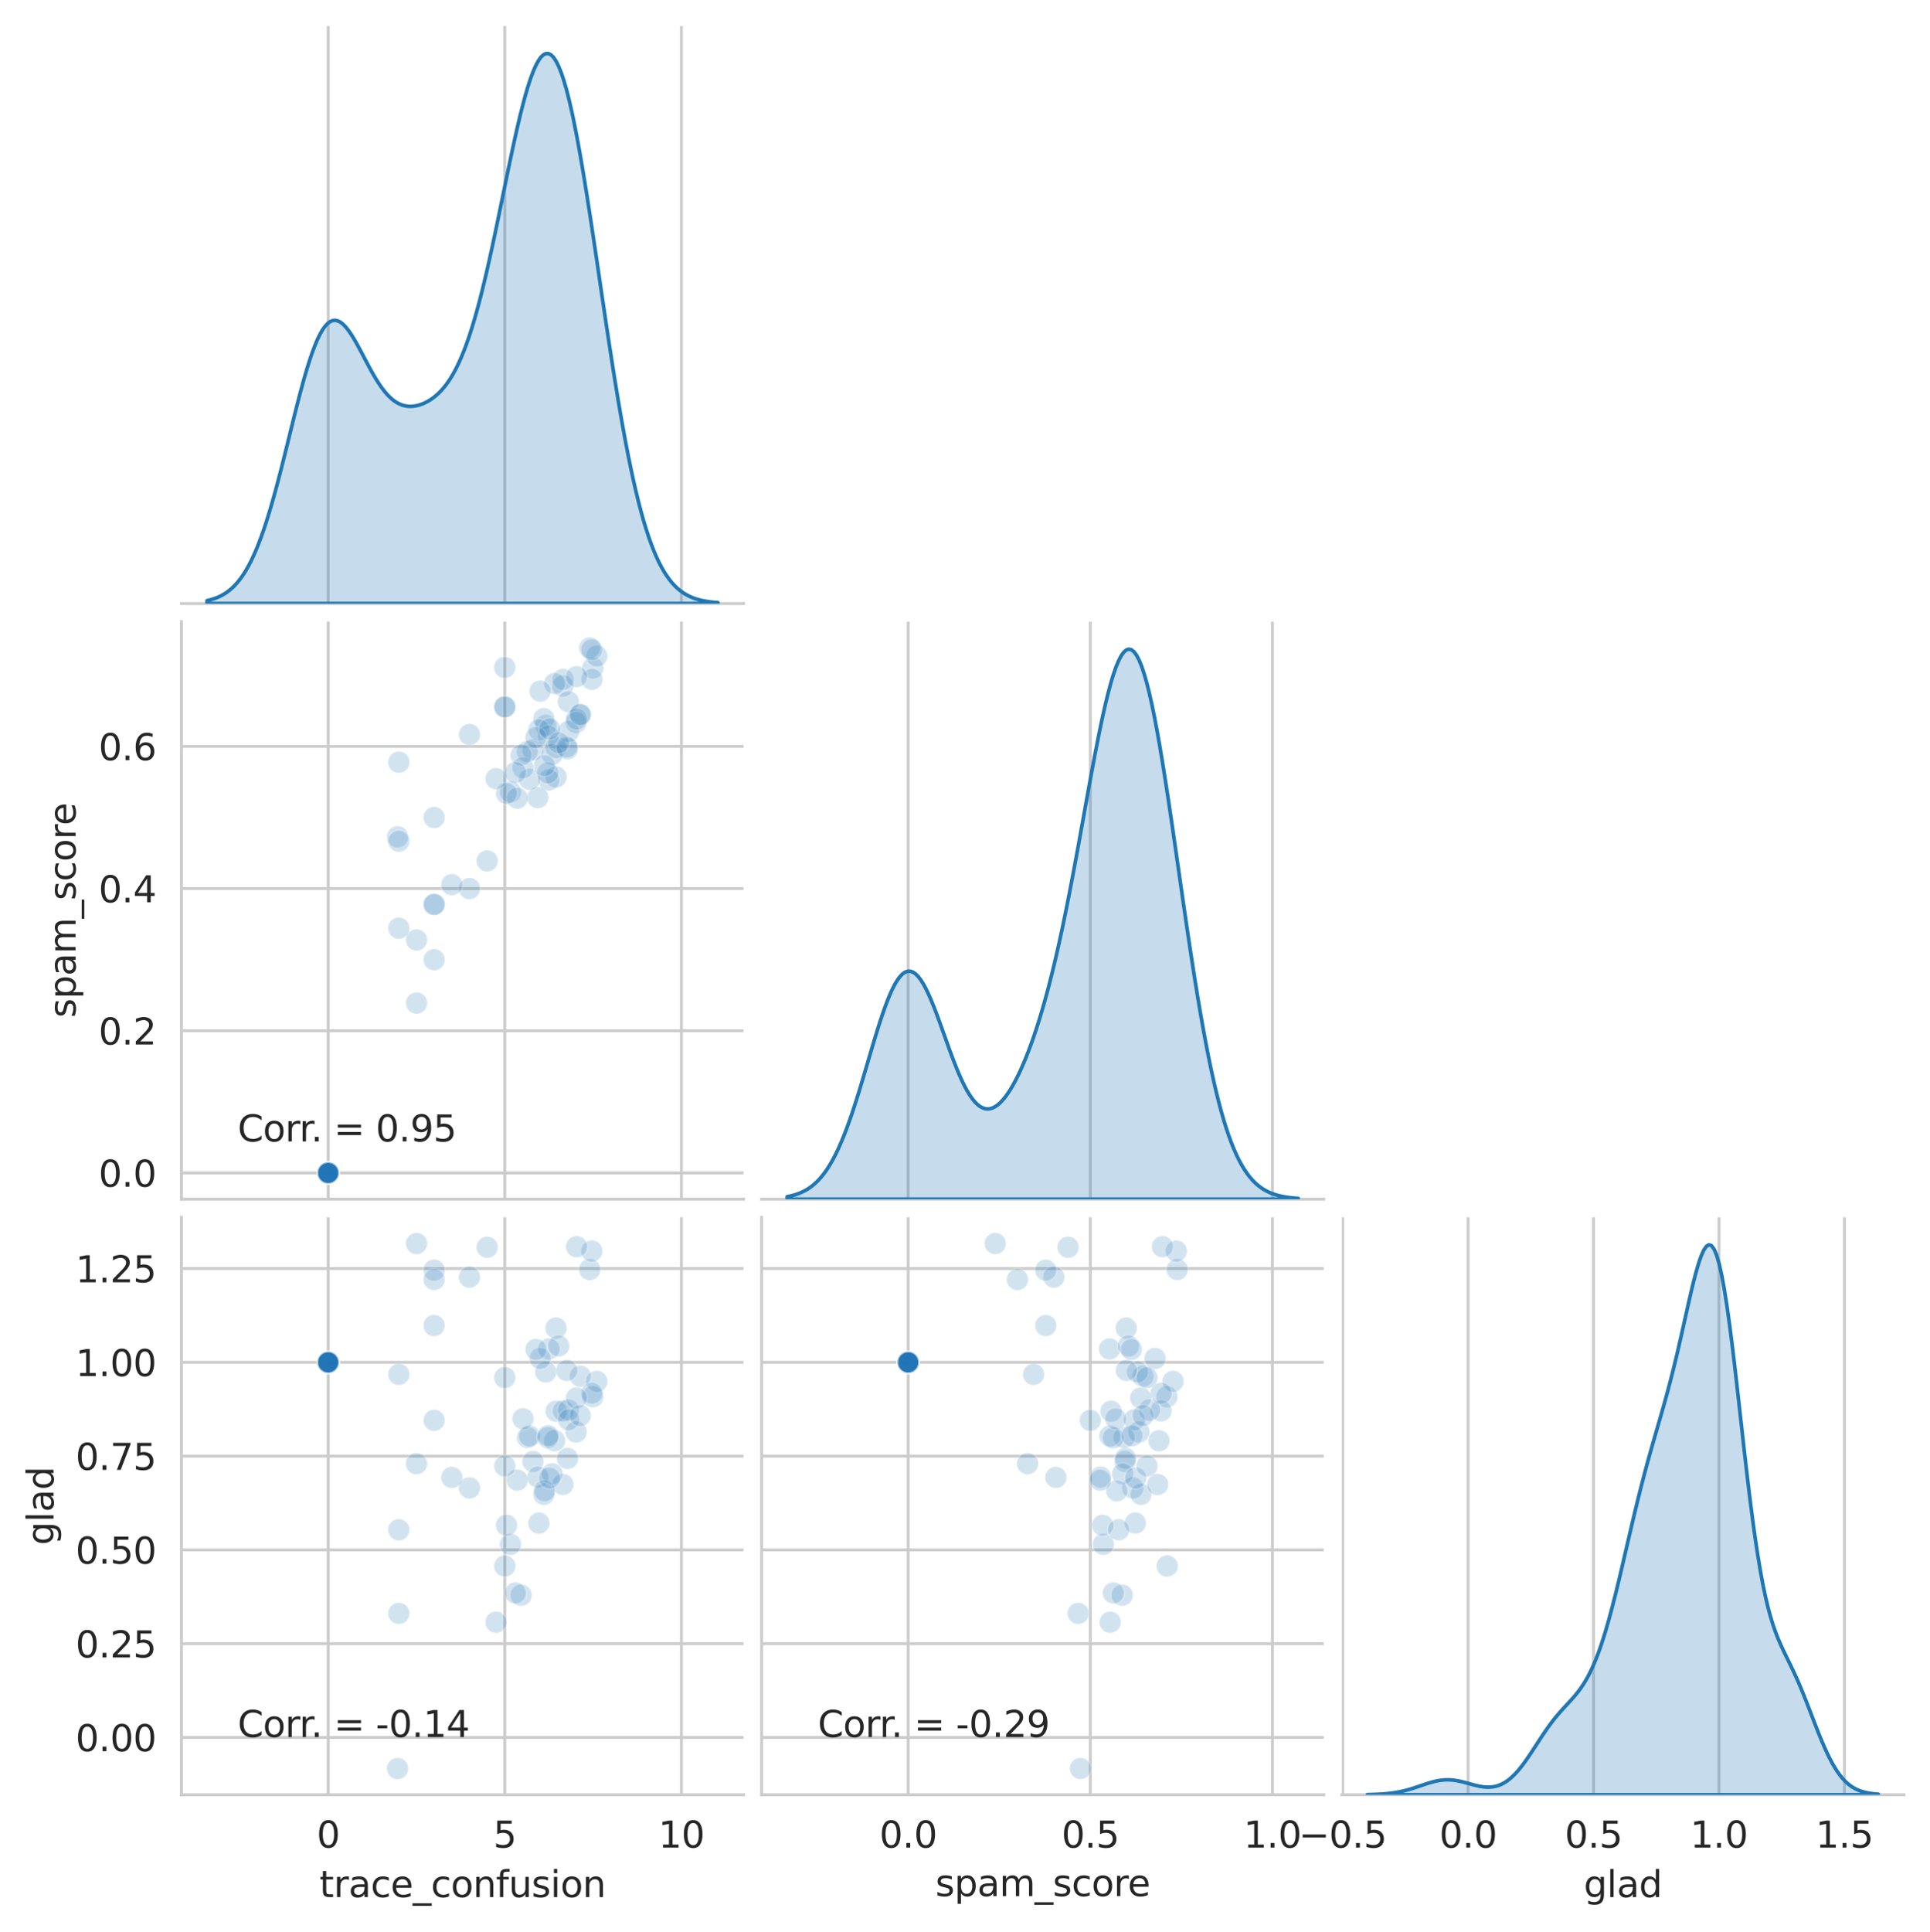 <?xml version="1.0" encoding="utf-8" standalone="no"?>
<!DOCTYPE svg PUBLIC "-//W3C//DTD SVG 1.1//EN"
  "http://www.w3.org/Graphics/SVG/1.1/DTD/svg11.dtd">
<svg xmlns:xlink="http://www.w3.org/1999/xlink" width="533.388pt" height="533.734pt" viewBox="0 0 533.388 533.734" xmlns="http://www.w3.org/2000/svg" version="1.1">
 <defs>
  <style type="text/css">*{stroke-linejoin: round; stroke-linecap: butt}</style>
 </defs>
 <g id="figure_1">
  <g id="patch_1">
   <path d="M 0 533.734 
L 533.388 533.734 
L 533.388 0 
L 0 0 
z
" style="fill: #ffffff"/>
  </g>
  <g id="axes_1">
   <g id="patch_2">
    <path d="M 50.144 166.767 
L 205.492 166.767 
L 205.492 7.2 
L 50.144 7.2 
z
" style="fill: #ffffff"/>
   </g>
   <g id="matplotlib.axis_1">
    <g id="xtick_1">
     <g id="line2d_1">
      <path d="M 90.697 166.767 
L 90.697 7.2 
" clip-path="url(#pfe3111891f)" style="fill: none; stroke: #cccccc; stroke-width: 0.8; stroke-linecap: round"/>
     </g>
    </g>
    <g id="xtick_2">
     <g id="line2d_2">
      <path d="M 139.507 166.767 
L 139.507 7.2 
" clip-path="url(#pfe3111891f)" style="fill: none; stroke: #cccccc; stroke-width: 0.8; stroke-linecap: round"/>
     </g>
    </g>
    <g id="xtick_3">
     <g id="line2d_3">
      <path d="M 188.317 166.767 
L 188.317 7.2 
" clip-path="url(#pfe3111891f)" style="fill: none; stroke: #cccccc; stroke-width: 0.8; stroke-linecap: round"/>
     </g>
    </g>
   </g>
   <g id="patch_3">
    <path d="M 50.144 166.767 
L 205.492 166.767 
" style="fill: none; stroke: #cccccc; stroke-width: 0.8; stroke-linejoin: miter; stroke-linecap: square"/>
   </g>
  </g>
  <g id="axes_2">
   <g id="patch_4">
    <path d="M 50.144 331.333 
L 205.492 331.333 
L 205.492 171.767 
L 50.144 171.767 
z
" style="fill: #ffffff"/>
   </g>
   <g id="matplotlib.axis_2">
    <g id="xtick_4">
     <g id="line2d_4">
      <path d="M 90.697 331.333 
L 90.697 171.767 
" clip-path="url(#p9d85e0bfcc)" style="fill: none; stroke: #cccccc; stroke-width: 0.8; stroke-linecap: round"/>
     </g>
    </g>
    <g id="xtick_5">
     <g id="line2d_5">
      <path d="M 139.507 331.333 
L 139.507 171.767 
" clip-path="url(#p9d85e0bfcc)" style="fill: none; stroke: #cccccc; stroke-width: 0.8; stroke-linecap: round"/>
     </g>
    </g>
    <g id="xtick_6">
     <g id="line2d_6">
      <path d="M 188.317 331.333 
L 188.317 171.767 
" clip-path="url(#p9d85e0bfcc)" style="fill: none; stroke: #cccccc; stroke-width: 0.8; stroke-linecap: round"/>
     </g>
    </g>
   </g>
   <g id="matplotlib.axis_3">
    <g id="ytick_1">
     <g id="line2d_7">
      <path d="M 50.144 324.08 
L 205.492 324.08 
" clip-path="url(#p9d85e0bfcc)" style="fill: none; stroke: #cccccc; stroke-width: 0.8; stroke-linecap: round"/>
     </g>
     <g id="text_1">
      <!-- 0.0 -->
      <g style="fill: #262626" transform="translate(27.241 327.88) scale(0.1 -0.1)">
       <defs>
        <path id="DejaVuSans-30" d="M 2034 4250 
Q 1547 4250 1301 3770 
Q 1056 3291 1056 2328 
Q 1056 1369 1301 889 
Q 1547 409 2034 409 
Q 2525 409 2770 889 
Q 3016 1369 3016 2328 
Q 3016 3291 2770 3770 
Q 2525 4250 2034 4250 
z
M 2034 4750 
Q 2819 4750 3233 4129 
Q 3647 3509 3647 2328 
Q 3647 1150 3233 529 
Q 2819 -91 2034 -91 
Q 1250 -91 836 529 
Q 422 1150 422 2328 
Q 422 3509 836 4129 
Q 1250 4750 2034 4750 
z
" transform="scale(0.016)"/>
        <path id="DejaVuSans-2e" d="M 684 794 
L 1344 794 
L 1344 0 
L 684 0 
L 684 794 
z
" transform="scale(0.016)"/>
       </defs>
       <use xlink:href="#DejaVuSans-30"/>
       <use xlink:href="#DejaVuSans-2e" x="63.623"/>
       <use xlink:href="#DejaVuSans-30" x="95.41"/>
      </g>
     </g>
    </g>
    <g id="ytick_2">
     <g id="line2d_8">
      <path d="M 50.144 284.8 
L 205.492 284.8 
" clip-path="url(#p9d85e0bfcc)" style="fill: none; stroke: #cccccc; stroke-width: 0.8; stroke-linecap: round"/>
     </g>
     <g id="text_2">
      <!-- 0.2 -->
      <g style="fill: #262626" transform="translate(27.241 288.599) scale(0.1 -0.1)">
       <defs>
        <path id="DejaVuSans-32" d="M 1228 531 
L 3431 531 
L 3431 0 
L 469 0 
L 469 531 
Q 828 903 1448 1529 
Q 2069 2156 2228 2338 
Q 2531 2678 2651 2914 
Q 2772 3150 2772 3378 
Q 2772 3750 2511 3984 
Q 2250 4219 1831 4219 
Q 1534 4219 1204 4116 
Q 875 4013 500 3803 
L 500 4441 
Q 881 4594 1212 4672 
Q 1544 4750 1819 4750 
Q 2544 4750 2975 4387 
Q 3406 4025 3406 3419 
Q 3406 3131 3298 2873 
Q 3191 2616 2906 2266 
Q 2828 2175 2409 1742 
Q 1991 1309 1228 531 
z
" transform="scale(0.016)"/>
       </defs>
       <use xlink:href="#DejaVuSans-30"/>
       <use xlink:href="#DejaVuSans-2e" x="63.623"/>
       <use xlink:href="#DejaVuSans-32" x="95.41"/>
      </g>
     </g>
    </g>
    <g id="ytick_3">
     <g id="line2d_9">
      <path d="M 50.144 245.52 
L 205.492 245.52 
" clip-path="url(#p9d85e0bfcc)" style="fill: none; stroke: #cccccc; stroke-width: 0.8; stroke-linecap: round"/>
     </g>
     <g id="text_3">
      <!-- 0.4 -->
      <g style="fill: #262626" transform="translate(27.241 249.319) scale(0.1 -0.1)">
       <defs>
        <path id="DejaVuSans-34" d="M 2419 4116 
L 825 1625 
L 2419 1625 
L 2419 4116 
z
M 2253 4666 
L 3047 4666 
L 3047 1625 
L 3713 1625 
L 3713 1100 
L 3047 1100 
L 3047 0 
L 2419 0 
L 2419 1100 
L 313 1100 
L 313 1709 
L 2253 4666 
z
" transform="scale(0.016)"/>
       </defs>
       <use xlink:href="#DejaVuSans-30"/>
       <use xlink:href="#DejaVuSans-2e" x="63.623"/>
       <use xlink:href="#DejaVuSans-34" x="95.41"/>
      </g>
     </g>
    </g>
    <g id="ytick_4">
     <g id="line2d_10">
      <path d="M 50.144 206.24 
L 205.492 206.24 
" clip-path="url(#p9d85e0bfcc)" style="fill: none; stroke: #cccccc; stroke-width: 0.8; stroke-linecap: round"/>
     </g>
     <g id="text_4">
      <!-- 0.6 -->
      <g style="fill: #262626" transform="translate(27.241 210.039) scale(0.1 -0.1)">
       <defs>
        <path id="DejaVuSans-36" d="M 2113 2584 
Q 1688 2584 1439 2293 
Q 1191 2003 1191 1497 
Q 1191 994 1439 701 
Q 1688 409 2113 409 
Q 2538 409 2786 701 
Q 3034 994 3034 1497 
Q 3034 2003 2786 2293 
Q 2538 2584 2113 2584 
z
M 3366 4563 
L 3366 3988 
Q 3128 4100 2886 4159 
Q 2644 4219 2406 4219 
Q 1781 4219 1451 3797 
Q 1122 3375 1075 2522 
Q 1259 2794 1537 2939 
Q 1816 3084 2150 3084 
Q 2853 3084 3261 2657 
Q 3669 2231 3669 1497 
Q 3669 778 3244 343 
Q 2819 -91 2113 -91 
Q 1303 -91 875 529 
Q 447 1150 447 2328 
Q 447 3434 972 4092 
Q 1497 4750 2381 4750 
Q 2619 4750 2861 4703 
Q 3103 4656 3366 4563 
z
" transform="scale(0.016)"/>
       </defs>
       <use xlink:href="#DejaVuSans-30"/>
       <use xlink:href="#DejaVuSans-2e" x="63.623"/>
       <use xlink:href="#DejaVuSans-36" x="95.41"/>
      </g>
     </g>
    </g>
    <g id="text_5">
     <!-- spam_score -->
     <g style="fill: #262626" transform="translate(20.883 281.196) rotate(-90) scale(0.1 -0.1)">
      <defs>
       <path id="DejaVuSans-73" d="M 2834 3397 
L 2834 2853 
Q 2591 2978 2328 3040 
Q 2066 3103 1784 3103 
Q 1356 3103 1142 2972 
Q 928 2841 928 2578 
Q 928 2378 1081 2264 
Q 1234 2150 1697 2047 
L 1894 2003 
Q 2506 1872 2764 1633 
Q 3022 1394 3022 966 
Q 3022 478 2636 193 
Q 2250 -91 1575 -91 
Q 1294 -91 989 -36 
Q 684 19 347 128 
L 347 722 
Q 666 556 975 473 
Q 1284 391 1588 391 
Q 1994 391 2212 530 
Q 2431 669 2431 922 
Q 2431 1156 2273 1281 
Q 2116 1406 1581 1522 
L 1381 1569 
Q 847 1681 609 1914 
Q 372 2147 372 2553 
Q 372 3047 722 3315 
Q 1072 3584 1716 3584 
Q 2034 3584 2315 3537 
Q 2597 3491 2834 3397 
z
" transform="scale(0.016)"/>
       <path id="DejaVuSans-70" d="M 1159 525 
L 1159 -1331 
L 581 -1331 
L 581 3500 
L 1159 3500 
L 1159 2969 
Q 1341 3281 1617 3432 
Q 1894 3584 2278 3584 
Q 2916 3584 3314 3078 
Q 3713 2572 3713 1747 
Q 3713 922 3314 415 
Q 2916 -91 2278 -91 
Q 1894 -91 1617 61 
Q 1341 213 1159 525 
z
M 3116 1747 
Q 3116 2381 2855 2742 
Q 2594 3103 2138 3103 
Q 1681 3103 1420 2742 
Q 1159 2381 1159 1747 
Q 1159 1113 1420 752 
Q 1681 391 2138 391 
Q 2594 391 2855 752 
Q 3116 1113 3116 1747 
z
" transform="scale(0.016)"/>
       <path id="DejaVuSans-61" d="M 2194 1759 
Q 1497 1759 1228 1600 
Q 959 1441 959 1056 
Q 959 750 1161 570 
Q 1363 391 1709 391 
Q 2188 391 2477 730 
Q 2766 1069 2766 1631 
L 2766 1759 
L 2194 1759 
z
M 3341 1997 
L 3341 0 
L 2766 0 
L 2766 531 
Q 2569 213 2275 61 
Q 1981 -91 1556 -91 
Q 1019 -91 701 211 
Q 384 513 384 1019 
Q 384 1609 779 1909 
Q 1175 2209 1959 2209 
L 2766 2209 
L 2766 2266 
Q 2766 2663 2505 2880 
Q 2244 3097 1772 3097 
Q 1472 3097 1187 3025 
Q 903 2953 641 2809 
L 641 3341 
Q 956 3463 1253 3523 
Q 1550 3584 1831 3584 
Q 2591 3584 2966 3190 
Q 3341 2797 3341 1997 
z
" transform="scale(0.016)"/>
       <path id="DejaVuSans-6d" d="M 3328 2828 
Q 3544 3216 3844 3400 
Q 4144 3584 4550 3584 
Q 5097 3584 5394 3201 
Q 5691 2819 5691 2113 
L 5691 0 
L 5113 0 
L 5113 2094 
Q 5113 2597 4934 2840 
Q 4756 3084 4391 3084 
Q 3944 3084 3684 2787 
Q 3425 2491 3425 1978 
L 3425 0 
L 2847 0 
L 2847 2094 
Q 2847 2600 2669 2842 
Q 2491 3084 2119 3084 
Q 1678 3084 1418 2786 
Q 1159 2488 1159 1978 
L 1159 0 
L 581 0 
L 581 3500 
L 1159 3500 
L 1159 2956 
Q 1356 3278 1631 3431 
Q 1906 3584 2284 3584 
Q 2666 3584 2933 3390 
Q 3200 3197 3328 2828 
z
" transform="scale(0.016)"/>
       <path id="DejaVuSans-5f" d="M 3263 -1063 
L 3263 -1509 
L -63 -1509 
L -63 -1063 
L 3263 -1063 
z
" transform="scale(0.016)"/>
       <path id="DejaVuSans-63" d="M 3122 3366 
L 3122 2828 
Q 2878 2963 2633 3030 
Q 2388 3097 2138 3097 
Q 1578 3097 1268 2742 
Q 959 2388 959 1747 
Q 959 1106 1268 751 
Q 1578 397 2138 397 
Q 2388 397 2633 464 
Q 2878 531 3122 666 
L 3122 134 
Q 2881 22 2623 -34 
Q 2366 -91 2075 -91 
Q 1284 -91 818 406 
Q 353 903 353 1747 
Q 353 2603 823 3093 
Q 1294 3584 2113 3584 
Q 2378 3584 2631 3529 
Q 2884 3475 3122 3366 
z
" transform="scale(0.016)"/>
       <path id="DejaVuSans-6f" d="M 1959 3097 
Q 1497 3097 1228 2736 
Q 959 2375 959 1747 
Q 959 1119 1226 758 
Q 1494 397 1959 397 
Q 2419 397 2687 759 
Q 2956 1122 2956 1747 
Q 2956 2369 2687 2733 
Q 2419 3097 1959 3097 
z
M 1959 3584 
Q 2709 3584 3137 3096 
Q 3566 2609 3566 1747 
Q 3566 888 3137 398 
Q 2709 -91 1959 -91 
Q 1206 -91 779 398 
Q 353 888 353 1747 
Q 353 2609 779 3096 
Q 1206 3584 1959 3584 
z
" transform="scale(0.016)"/>
       <path id="DejaVuSans-72" d="M 2631 2963 
Q 2534 3019 2420 3045 
Q 2306 3072 2169 3072 
Q 1681 3072 1420 2755 
Q 1159 2438 1159 1844 
L 1159 0 
L 581 0 
L 581 3500 
L 1159 3500 
L 1159 2956 
Q 1341 3275 1631 3429 
Q 1922 3584 2338 3584 
Q 2397 3584 2469 3576 
Q 2541 3569 2628 3553 
L 2631 2963 
z
" transform="scale(0.016)"/>
       <path id="DejaVuSans-65" d="M 3597 1894 
L 3597 1613 
L 953 1613 
Q 991 1019 1311 708 
Q 1631 397 2203 397 
Q 2534 397 2845 478 
Q 3156 559 3463 722 
L 3463 178 
Q 3153 47 2828 -22 
Q 2503 -91 2169 -91 
Q 1331 -91 842 396 
Q 353 884 353 1716 
Q 353 2575 817 3079 
Q 1281 3584 2069 3584 
Q 2775 3584 3186 3129 
Q 3597 2675 3597 1894 
z
M 3022 2063 
Q 3016 2534 2758 2815 
Q 2500 3097 2075 3097 
Q 1594 3097 1305 2825 
Q 1016 2553 972 2059 
L 3022 2063 
z
" transform="scale(0.016)"/>
      </defs>
      <use xlink:href="#DejaVuSans-73"/>
      <use xlink:href="#DejaVuSans-70" x="52.1"/>
      <use xlink:href="#DejaVuSans-61" x="115.576"/>
      <use xlink:href="#DejaVuSans-6d" x="176.855"/>
      <use xlink:href="#DejaVuSans-5f" x="274.268"/>
      <use xlink:href="#DejaVuSans-73" x="324.268"/>
      <use xlink:href="#DejaVuSans-63" x="376.367"/>
      <use xlink:href="#DejaVuSans-6f" x="431.348"/>
      <use xlink:href="#DejaVuSans-72" x="492.529"/>
      <use xlink:href="#DejaVuSans-65" x="531.393"/>
     </g>
    </g>
   </g>
   <g id="PathCollection_1">
    <defs>
     <path id="mc4ddb54245" d="M 0 3 
C 0.796 3 1.559 2.684 2.121 2.121 
C 2.684 1.559 3 0.796 3 0 
C 3 -0.796 2.684 -1.559 2.121 -2.121 
C 1.559 -2.684 0.796 -3 0 -3 
C -0.796 -3 -1.559 -2.684 -2.121 -2.121 
C -2.684 -1.559 -3 -0.796 -3 0 
C -3 0.796 -2.684 1.559 -2.121 2.121 
C -1.559 2.684 -0.796 3 0 3 
z
" style="stroke: #ffffff; stroke-opacity: 0.2; stroke-width: 0.48"/>
    </defs>
    <g clip-path="url(#p9d85e0bfcc)">
     <use xlink:href="#mc4ddb54245" x="90.697" y="324.08" style="fill: #1f77b4; fill-opacity: 0.2; stroke: #ffffff; stroke-opacity: 0.2; stroke-width: 0.48"/>
     <use xlink:href="#mc4ddb54245" x="163.843" y="184.56" style="fill: #1f77b4; fill-opacity: 0.2; stroke: #ffffff; stroke-opacity: 0.2; stroke-width: 0.48"/>
     <use xlink:href="#mc4ddb54245" x="90.697" y="324.08" style="fill: #1f77b4; fill-opacity: 0.2; stroke: #ffffff; stroke-opacity: 0.2; stroke-width: 0.48"/>
     <use xlink:href="#mc4ddb54245" x="129.744" y="202.961" style="fill: #1f77b4; fill-opacity: 0.2; stroke: #ffffff; stroke-opacity: 0.2; stroke-width: 0.48"/>
     <use xlink:href="#mc4ddb54245" x="153.696" y="214.686" style="fill: #1f77b4; fill-opacity: 0.2; stroke: #ffffff; stroke-opacity: 0.2; stroke-width: 0.48"/>
     <use xlink:href="#mc4ddb54245" x="147.297" y="207.207" style="fill: #1f77b4; fill-opacity: 0.2; stroke: #ffffff; stroke-opacity: 0.2; stroke-width: 0.48"/>
     <use xlink:href="#mc4ddb54245" x="164.939" y="181.292" style="fill: #1f77b4; fill-opacity: 0.2; stroke: #ffffff; stroke-opacity: 0.2; stroke-width: 0.48"/>
     <use xlink:href="#mc4ddb54245" x="153.661" y="206.506" style="fill: #1f77b4; fill-opacity: 0.2; stroke: #ffffff; stroke-opacity: 0.2; stroke-width: 0.48"/>
     <use xlink:href="#mc4ddb54245" x="160.38" y="197.494" style="fill: #1f77b4; fill-opacity: 0.2; stroke: #ffffff; stroke-opacity: 0.2; stroke-width: 0.48"/>
     <use xlink:href="#mc4ddb54245" x="150.831" y="200.437" style="fill: #1f77b4; fill-opacity: 0.2; stroke: #ffffff; stroke-opacity: 0.2; stroke-width: 0.48"/>
     <use xlink:href="#mc4ddb54245" x="159.223" y="199.629" style="fill: #1f77b4; fill-opacity: 0.2; stroke: #ffffff; stroke-opacity: 0.2; stroke-width: 0.48"/>
     <use xlink:href="#mc4ddb54245" x="151.695" y="215.506" style="fill: #1f77b4; fill-opacity: 0.2; stroke: #ffffff; stroke-opacity: 0.2; stroke-width: 0.48"/>
     <use xlink:href="#mc4ddb54245" x="156.854" y="206.895" style="fill: #1f77b4; fill-opacity: 0.2; stroke: #ffffff; stroke-opacity: 0.2; stroke-width: 0.48"/>
     <use xlink:href="#mc4ddb54245" x="148.642" y="220.375" style="fill: #1f77b4; fill-opacity: 0.2; stroke: #ffffff; stroke-opacity: 0.2; stroke-width: 0.48"/>
     <use xlink:href="#mc4ddb54245" x="150.311" y="198.576" style="fill: #1f77b4; fill-opacity: 0.2; stroke: #ffffff; stroke-opacity: 0.2; stroke-width: 0.48"/>
     <use xlink:href="#mc4ddb54245" x="155.56" y="189.555" style="fill: #1f77b4; fill-opacity: 0.2; stroke: #ffffff; stroke-opacity: 0.2; stroke-width: 0.48"/>
     <use xlink:href="#mc4ddb54245" x="155.634" y="187.718" style="fill: #1f77b4; fill-opacity: 0.2; stroke: #ffffff; stroke-opacity: 0.2; stroke-width: 0.48"/>
     <use xlink:href="#mc4ddb54245" x="157.077" y="193.902" style="fill: #1f77b4; fill-opacity: 0.2; stroke: #ffffff; stroke-opacity: 0.2; stroke-width: 0.48"/>
     <use xlink:href="#mc4ddb54245" x="162.976" y="179.02" style="fill: #1f77b4; fill-opacity: 0.2; stroke: #ffffff; stroke-opacity: 0.2; stroke-width: 0.48"/>
     <use xlink:href="#mc4ddb54245" x="152.603" y="208.444" style="fill: #1f77b4; fill-opacity: 0.2; stroke: #ffffff; stroke-opacity: 0.2; stroke-width: 0.48"/>
     <use xlink:href="#mc4ddb54245" x="163.598" y="187.697" style="fill: #1f77b4; fill-opacity: 0.2; stroke: #ffffff; stroke-opacity: 0.2; stroke-width: 0.48"/>
     <use xlink:href="#mc4ddb54245" x="157.165" y="202.083" style="fill: #1f77b4; fill-opacity: 0.2; stroke: #ffffff; stroke-opacity: 0.2; stroke-width: 0.48"/>
     <use xlink:href="#mc4ddb54245" x="156.66" y="206.428" style="fill: #1f77b4; fill-opacity: 0.2; stroke: #ffffff; stroke-opacity: 0.2; stroke-width: 0.48"/>
     <use xlink:href="#mc4ddb54245" x="159.319" y="198.699" style="fill: #1f77b4; fill-opacity: 0.2; stroke: #ffffff; stroke-opacity: 0.2; stroke-width: 0.48"/>
     <use xlink:href="#mc4ddb54245" x="141.087" y="218.834" style="fill: #1f77b4; fill-opacity: 0.2; stroke: #ffffff; stroke-opacity: 0.2; stroke-width: 0.48"/>
     <use xlink:href="#mc4ddb54245" x="148.927" y="201.642" style="fill: #1f77b4; fill-opacity: 0.2; stroke: #ffffff; stroke-opacity: 0.2; stroke-width: 0.48"/>
     <use xlink:href="#mc4ddb54245" x="145.76" y="207.638" style="fill: #1f77b4; fill-opacity: 0.2; stroke: #ffffff; stroke-opacity: 0.2; stroke-width: 0.48"/>
     <use xlink:href="#mc4ddb54245" x="160.349" y="197.437" style="fill: #1f77b4; fill-opacity: 0.2; stroke: #ffffff; stroke-opacity: 0.2; stroke-width: 0.48"/>
     <use xlink:href="#mc4ddb54245" x="134.644" y="237.874" style="fill: #1f77b4; fill-opacity: 0.2; stroke: #ffffff; stroke-opacity: 0.2; stroke-width: 0.48"/>
     <use xlink:href="#mc4ddb54245" x="142.945" y="220.547" style="fill: #1f77b4; fill-opacity: 0.2; stroke: #ffffff; stroke-opacity: 0.2; stroke-width: 0.48"/>
     <use xlink:href="#mc4ddb54245" x="146.347" y="215.33" style="fill: #1f77b4; fill-opacity: 0.2; stroke: #ffffff; stroke-opacity: 0.2; stroke-width: 0.48"/>
     <use xlink:href="#mc4ddb54245" x="115.102" y="259.705" style="fill: #1f77b4; fill-opacity: 0.2; stroke: #ffffff; stroke-opacity: 0.2; stroke-width: 0.48"/>
     <use xlink:href="#mc4ddb54245" x="139.987" y="219.232" style="fill: #1f77b4; fill-opacity: 0.2; stroke: #ffffff; stroke-opacity: 0.2; stroke-width: 0.48"/>
     <use xlink:href="#mc4ddb54245" x="110.221" y="210.605" style="fill: #1f77b4; fill-opacity: 0.2; stroke: #ffffff; stroke-opacity: 0.2; stroke-width: 0.48"/>
     <use xlink:href="#mc4ddb54245" x="153.281" y="188.846" style="fill: #1f77b4; fill-opacity: 0.2; stroke: #ffffff; stroke-opacity: 0.2; stroke-width: 0.48"/>
     <use xlink:href="#mc4ddb54245" x="151.408" y="213.574" style="fill: #1f77b4; fill-opacity: 0.2; stroke: #ffffff; stroke-opacity: 0.2; stroke-width: 0.48"/>
     <use xlink:href="#mc4ddb54245" x="163.553" y="179.499" style="fill: #1f77b4; fill-opacity: 0.2; stroke: #ffffff; stroke-opacity: 0.2; stroke-width: 0.48"/>
     <use xlink:href="#mc4ddb54245" x="151.476" y="203.381" style="fill: #1f77b4; fill-opacity: 0.2; stroke: #ffffff; stroke-opacity: 0.2; stroke-width: 0.48"/>
     <use xlink:href="#mc4ddb54245" x="149.269" y="190.965" style="fill: #1f77b4; fill-opacity: 0.2; stroke: #ffffff; stroke-opacity: 0.2; stroke-width: 0.48"/>
     <use xlink:href="#mc4ddb54245" x="150.492" y="211.563" style="fill: #1f77b4; fill-opacity: 0.2; stroke: #ffffff; stroke-opacity: 0.2; stroke-width: 0.48"/>
     <use xlink:href="#mc4ddb54245" x="159.359" y="186.965" style="fill: #1f77b4; fill-opacity: 0.2; stroke: #ffffff; stroke-opacity: 0.2; stroke-width: 0.48"/>
     <use xlink:href="#mc4ddb54245" x="144.547" y="212.159" style="fill: #1f77b4; fill-opacity: 0.2; stroke: #ffffff; stroke-opacity: 0.2; stroke-width: 0.48"/>
     <use xlink:href="#mc4ddb54245" x="154.402" y="205.251" style="fill: #1f77b4; fill-opacity: 0.2; stroke: #ffffff; stroke-opacity: 0.2; stroke-width: 0.48"/>
     <use xlink:href="#mc4ddb54245" x="148.122" y="203.762" style="fill: #1f77b4; fill-opacity: 0.2; stroke: #ffffff; stroke-opacity: 0.2; stroke-width: 0.48"/>
     <use xlink:href="#mc4ddb54245" x="137.104" y="215.167" style="fill: #1f77b4; fill-opacity: 0.2; stroke: #ffffff; stroke-opacity: 0.2; stroke-width: 0.48"/>
     <use xlink:href="#mc4ddb54245" x="109.878" y="231.21" style="fill: #1f77b4; fill-opacity: 0.2; stroke: #ffffff; stroke-opacity: 0.2; stroke-width: 0.48"/>
     <use xlink:href="#mc4ddb54245" x="151.891" y="201.437" style="fill: #1f77b4; fill-opacity: 0.2; stroke: #ffffff; stroke-opacity: 0.2; stroke-width: 0.48"/>
     <use xlink:href="#mc4ddb54245" x="144.016" y="208.669" style="fill: #1f77b4; fill-opacity: 0.2; stroke: #ffffff; stroke-opacity: 0.2; stroke-width: 0.48"/>
     <use xlink:href="#mc4ddb54245" x="142.443" y="213.456" style="fill: #1f77b4; fill-opacity: 0.2; stroke: #ffffff; stroke-opacity: 0.2; stroke-width: 0.48"/>
     <use xlink:href="#mc4ddb54245" x="90.697" y="324.08" style="fill: #1f77b4; fill-opacity: 0.2; stroke: #ffffff; stroke-opacity: 0.2; stroke-width: 0.48"/>
     <use xlink:href="#mc4ddb54245" x="139.507" y="195.329" style="fill: #1f77b4; fill-opacity: 0.2; stroke: #ffffff; stroke-opacity: 0.2; stroke-width: 0.48"/>
     <use xlink:href="#mc4ddb54245" x="129.745" y="245.52" style="fill: #1f77b4; fill-opacity: 0.2; stroke: #ffffff; stroke-opacity: 0.2; stroke-width: 0.48"/>
     <use xlink:href="#mc4ddb54245" x="139.507" y="184.418" style="fill: #1f77b4; fill-opacity: 0.2; stroke: #ffffff; stroke-opacity: 0.2; stroke-width: 0.48"/>
     <use xlink:href="#mc4ddb54245" x="119.983" y="249.885" style="fill: #1f77b4; fill-opacity: 0.2; stroke: #ffffff; stroke-opacity: 0.2; stroke-width: 0.48"/>
     <use xlink:href="#mc4ddb54245" x="139.507" y="195.329" style="fill: #1f77b4; fill-opacity: 0.2; stroke: #ffffff; stroke-opacity: 0.2; stroke-width: 0.48"/>
     <use xlink:href="#mc4ddb54245" x="110.221" y="232.427" style="fill: #1f77b4; fill-opacity: 0.2; stroke: #ffffff; stroke-opacity: 0.2; stroke-width: 0.48"/>
     <use xlink:href="#mc4ddb54245" x="90.697" y="324.08" style="fill: #1f77b4; fill-opacity: 0.2; stroke: #ffffff; stroke-opacity: 0.2; stroke-width: 0.48"/>
     <use xlink:href="#mc4ddb54245" x="90.697" y="324.08" style="fill: #1f77b4; fill-opacity: 0.2; stroke: #ffffff; stroke-opacity: 0.2; stroke-width: 0.48"/>
     <use xlink:href="#mc4ddb54245" x="119.983" y="265.16" style="fill: #1f77b4; fill-opacity: 0.2; stroke: #ffffff; stroke-opacity: 0.2; stroke-width: 0.48"/>
     <use xlink:href="#mc4ddb54245" x="124.864" y="244.429" style="fill: #1f77b4; fill-opacity: 0.2; stroke: #ffffff; stroke-opacity: 0.2; stroke-width: 0.48"/>
     <use xlink:href="#mc4ddb54245" x="115.118" y="277.155" style="fill: #1f77b4; fill-opacity: 0.2; stroke: #ffffff; stroke-opacity: 0.2; stroke-width: 0.48"/>
     <use xlink:href="#mc4ddb54245" x="119.983" y="249.885" style="fill: #1f77b4; fill-opacity: 0.2; stroke: #ffffff; stroke-opacity: 0.2; stroke-width: 0.48"/>
     <use xlink:href="#mc4ddb54245" x="90.697" y="324.08" style="fill: #1f77b4; fill-opacity: 0.2; stroke: #ffffff; stroke-opacity: 0.2; stroke-width: 0.48"/>
     <use xlink:href="#mc4ddb54245" x="119.983" y="225.88" style="fill: #1f77b4; fill-opacity: 0.2; stroke: #ffffff; stroke-opacity: 0.2; stroke-width: 0.48"/>
     <use xlink:href="#mc4ddb54245" x="90.697" y="324.08" style="fill: #1f77b4; fill-opacity: 0.2; stroke: #ffffff; stroke-opacity: 0.2; stroke-width: 0.48"/>
     <use xlink:href="#mc4ddb54245" x="90.697" y="324.08" style="fill: #1f77b4; fill-opacity: 0.2; stroke: #ffffff; stroke-opacity: 0.2; stroke-width: 0.48"/>
     <use xlink:href="#mc4ddb54245" x="90.697" y="324.08" style="fill: #1f77b4; fill-opacity: 0.2; stroke: #ffffff; stroke-opacity: 0.2; stroke-width: 0.48"/>
     <use xlink:href="#mc4ddb54245" x="110.221" y="256.463" style="fill: #1f77b4; fill-opacity: 0.2; stroke: #ffffff; stroke-opacity: 0.2; stroke-width: 0.48"/>
     <use xlink:href="#mc4ddb54245" x="90.697" y="324.08" style="fill: #1f77b4; fill-opacity: 0.2; stroke: #ffffff; stroke-opacity: 0.2; stroke-width: 0.48"/>
     <use xlink:href="#mc4ddb54245" x="90.697" y="324.08" style="fill: #1f77b4; fill-opacity: 0.2; stroke: #ffffff; stroke-opacity: 0.2; stroke-width: 0.48"/>
     <use xlink:href="#mc4ddb54245" x="90.697" y="324.08" style="fill: #1f77b4; fill-opacity: 0.2; stroke: #ffffff; stroke-opacity: 0.2; stroke-width: 0.48"/>
     <use xlink:href="#mc4ddb54245" x="90.697" y="324.08" style="fill: #1f77b4; fill-opacity: 0.2; stroke: #ffffff; stroke-opacity: 0.2; stroke-width: 0.48"/>
     <use xlink:href="#mc4ddb54245" x="90.697" y="324.08" style="fill: #1f77b4; fill-opacity: 0.2; stroke: #ffffff; stroke-opacity: 0.2; stroke-width: 0.48"/>
     <use xlink:href="#mc4ddb54245" x="90.697" y="324.08" style="fill: #1f77b4; fill-opacity: 0.2; stroke: #ffffff; stroke-opacity: 0.2; stroke-width: 0.48"/>
     <use xlink:href="#mc4ddb54245" x="90.697" y="324.08" style="fill: #1f77b4; fill-opacity: 0.2; stroke: #ffffff; stroke-opacity: 0.2; stroke-width: 0.48"/>
     <use xlink:href="#mc4ddb54245" x="90.697" y="324.08" style="fill: #1f77b4; fill-opacity: 0.2; stroke: #ffffff; stroke-opacity: 0.2; stroke-width: 0.48"/>
     <use xlink:href="#mc4ddb54245" x="90.697" y="324.08" style="fill: #1f77b4; fill-opacity: 0.2; stroke: #ffffff; stroke-opacity: 0.2; stroke-width: 0.48"/>
    </g>
   </g>
   <g id="patch_5">
    <path d="M 50.144 331.333 
L 50.144 171.767 
" style="fill: none; stroke: #cccccc; stroke-width: 0.8; stroke-linejoin: miter; stroke-linecap: square"/>
   </g>
   <g id="patch_6">
    <path d="M 50.144 331.333 
L 205.492 331.333 
" style="fill: none; stroke: #cccccc; stroke-width: 0.8; stroke-linejoin: miter; stroke-linecap: square"/>
   </g>
   <g id="text_6">
    <!-- Corr. = 0.95 -->
    <g style="fill: #262626" transform="translate(65.679 315.377) scale(0.1 -0.1)">
     <defs>
      <path id="DejaVuSans-43" d="M 4122 4306 
L 4122 3641 
Q 3803 3938 3442 4084 
Q 3081 4231 2675 4231 
Q 1875 4231 1450 3742 
Q 1025 3253 1025 2328 
Q 1025 1406 1450 917 
Q 1875 428 2675 428 
Q 3081 428 3442 575 
Q 3803 722 4122 1019 
L 4122 359 
Q 3791 134 3420 21 
Q 3050 -91 2638 -91 
Q 1578 -91 968 557 
Q 359 1206 359 2328 
Q 359 3453 968 4101 
Q 1578 4750 2638 4750 
Q 3056 4750 3426 4639 
Q 3797 4528 4122 4306 
z
" transform="scale(0.016)"/>
      <path id="DejaVuSans-20" transform="scale(0.016)"/>
      <path id="DejaVuSans-3d" d="M 678 2906 
L 4684 2906 
L 4684 2381 
L 678 2381 
L 678 2906 
z
M 678 1631 
L 4684 1631 
L 4684 1100 
L 678 1100 
L 678 1631 
z
" transform="scale(0.016)"/>
      <path id="DejaVuSans-39" d="M 703 97 
L 703 672 
Q 941 559 1184 500 
Q 1428 441 1663 441 
Q 2288 441 2617 861 
Q 2947 1281 2994 2138 
Q 2813 1869 2534 1725 
Q 2256 1581 1919 1581 
Q 1219 1581 811 2004 
Q 403 2428 403 3163 
Q 403 3881 828 4315 
Q 1253 4750 1959 4750 
Q 2769 4750 3195 4129 
Q 3622 3509 3622 2328 
Q 3622 1225 3098 567 
Q 2575 -91 1691 -91 
Q 1453 -91 1209 -44 
Q 966 3 703 97 
z
M 1959 2075 
Q 2384 2075 2632 2365 
Q 2881 2656 2881 3163 
Q 2881 3666 2632 3958 
Q 2384 4250 1959 4250 
Q 1534 4250 1286 3958 
Q 1038 3666 1038 3163 
Q 1038 2656 1286 2365 
Q 1534 2075 1959 2075 
z
" transform="scale(0.016)"/>
      <path id="DejaVuSans-35" d="M 691 4666 
L 3169 4666 
L 3169 4134 
L 1269 4134 
L 1269 2991 
Q 1406 3038 1543 3061 
Q 1681 3084 1819 3084 
Q 2600 3084 3056 2656 
Q 3513 2228 3513 1497 
Q 3513 744 3044 326 
Q 2575 -91 1722 -91 
Q 1428 -91 1123 -41 
Q 819 9 494 109 
L 494 744 
Q 775 591 1075 516 
Q 1375 441 1709 441 
Q 2250 441 2565 725 
Q 2881 1009 2881 1497 
Q 2881 1984 2565 2268 
Q 2250 2553 1709 2553 
Q 1456 2553 1204 2497 
Q 953 2441 691 2322 
L 691 4666 
z
" transform="scale(0.016)"/>
     </defs>
     <use xlink:href="#DejaVuSans-43"/>
     <use xlink:href="#DejaVuSans-6f" x="69.824"/>
     <use xlink:href="#DejaVuSans-72" x="131.006"/>
     <use xlink:href="#DejaVuSans-72" x="170.369"/>
     <use xlink:href="#DejaVuSans-2e" x="202.357"/>
     <use xlink:href="#DejaVuSans-20" x="234.145"/>
     <use xlink:href="#DejaVuSans-3d" x="265.932"/>
     <use xlink:href="#DejaVuSans-20" x="349.721"/>
     <use xlink:href="#DejaVuSans-30" x="381.508"/>
     <use xlink:href="#DejaVuSans-2e" x="445.131"/>
     <use xlink:href="#DejaVuSans-39" x="476.918"/>
     <use xlink:href="#DejaVuSans-35" x="540.541"/>
    </g>
   </g>
  </g>
  <g id="axes_3">
   <g id="patch_7">
    <path d="M 210.492 331.333 
L 365.84 331.333 
L 365.84 171.767 
L 210.492 171.767 
z
" style="fill: #ffffff"/>
   </g>
   <g id="matplotlib.axis_4">
    <g id="xtick_7">
     <g id="line2d_11">
      <path d="M 250.993 331.333 
L 250.993 171.767 
" clip-path="url(#p93d389de22)" style="fill: none; stroke: #cccccc; stroke-width: 0.8; stroke-linecap: round"/>
     </g>
    </g>
    <g id="xtick_8">
     <g id="line2d_12">
      <path d="M 301.322 331.333 
L 301.322 171.767 
" clip-path="url(#p93d389de22)" style="fill: none; stroke: #cccccc; stroke-width: 0.8; stroke-linecap: round"/>
     </g>
    </g>
    <g id="xtick_9">
     <g id="line2d_13">
      <path d="M 351.651 331.333 
L 351.651 171.767 
" clip-path="url(#p93d389de22)" style="fill: none; stroke: #cccccc; stroke-width: 0.8; stroke-linecap: round"/>
     </g>
    </g>
   </g>
   <g id="patch_8">
    <path d="M 210.492 331.333 
L 365.84 331.333 
" style="fill: none; stroke: #cccccc; stroke-width: 0.8; stroke-linejoin: miter; stroke-linecap: square"/>
   </g>
  </g>
  <g id="axes_4">
   <g id="patch_9">
    <path d="M 50.144 495.9 
L 205.492 495.9 
L 205.492 336.333 
L 50.144 336.333 
z
" style="fill: #ffffff"/>
   </g>
   <g id="matplotlib.axis_5">
    <g id="xtick_10">
     <g id="line2d_14">
      <path d="M 90.697 495.9 
L 90.697 336.333 
" clip-path="url(#pee62e48045)" style="fill: none; stroke: #cccccc; stroke-width: 0.8; stroke-linecap: round"/>
     </g>
     <g id="text_7">
      <!-- 0 -->
      <g style="fill: #262626" transform="translate(87.516 510.498) scale(0.1 -0.1)">
       <use xlink:href="#DejaVuSans-30"/>
      </g>
     </g>
    </g>
    <g id="xtick_11">
     <g id="line2d_15">
      <path d="M 139.507 495.9 
L 139.507 336.333 
" clip-path="url(#pee62e48045)" style="fill: none; stroke: #cccccc; stroke-width: 0.8; stroke-linecap: round"/>
     </g>
     <g id="text_8">
      <!-- 5 -->
      <g style="fill: #262626" transform="translate(136.326 510.498) scale(0.1 -0.1)">
       <use xlink:href="#DejaVuSans-35"/>
      </g>
     </g>
    </g>
    <g id="xtick_12">
     <g id="line2d_16">
      <path d="M 188.317 495.9 
L 188.317 336.333 
" clip-path="url(#pee62e48045)" style="fill: none; stroke: #cccccc; stroke-width: 0.8; stroke-linecap: round"/>
     </g>
     <g id="text_9">
      <!-- 10 -->
      <g style="fill: #262626" transform="translate(181.954 510.498) scale(0.1 -0.1)">
       <defs>
        <path id="DejaVuSans-31" d="M 794 531 
L 1825 531 
L 1825 4091 
L 703 3866 
L 703 4441 
L 1819 4666 
L 2450 4666 
L 2450 531 
L 3481 531 
L 3481 0 
L 794 0 
L 794 531 
z
" transform="scale(0.016)"/>
       </defs>
       <use xlink:href="#DejaVuSans-31"/>
       <use xlink:href="#DejaVuSans-30" x="63.623"/>
      </g>
     </g>
    </g>
    <g id="text_10">
     <!-- trace_confusion -->
     <g style="fill: #262626" transform="translate(88.284 524.177) scale(0.1 -0.1)">
      <defs>
       <path id="DejaVuSans-74" d="M 1172 4494 
L 1172 3500 
L 2356 3500 
L 2356 3053 
L 1172 3053 
L 1172 1153 
Q 1172 725 1289 603 
Q 1406 481 1766 481 
L 2356 481 
L 2356 0 
L 1766 0 
Q 1100 0 847 248 
Q 594 497 594 1153 
L 594 3053 
L 172 3053 
L 172 3500 
L 594 3500 
L 594 4494 
L 1172 4494 
z
" transform="scale(0.016)"/>
       <path id="DejaVuSans-6e" d="M 3513 2113 
L 3513 0 
L 2938 0 
L 2938 2094 
Q 2938 2591 2744 2837 
Q 2550 3084 2163 3084 
Q 1697 3084 1428 2787 
Q 1159 2491 1159 1978 
L 1159 0 
L 581 0 
L 581 3500 
L 1159 3500 
L 1159 2956 
Q 1366 3272 1645 3428 
Q 1925 3584 2291 3584 
Q 2894 3584 3203 3211 
Q 3513 2838 3513 2113 
z
" transform="scale(0.016)"/>
       <path id="DejaVuSans-66" d="M 2375 4863 
L 2375 4384 
L 1825 4384 
Q 1516 4384 1395 4259 
Q 1275 4134 1275 3809 
L 1275 3500 
L 2222 3500 
L 2222 3053 
L 1275 3053 
L 1275 0 
L 697 0 
L 697 3053 
L 147 3053 
L 147 3500 
L 697 3500 
L 697 3744 
Q 697 4328 969 4595 
Q 1241 4863 1831 4863 
L 2375 4863 
z
" transform="scale(0.016)"/>
       <path id="DejaVuSans-75" d="M 544 1381 
L 544 3500 
L 1119 3500 
L 1119 1403 
Q 1119 906 1312 657 
Q 1506 409 1894 409 
Q 2359 409 2629 706 
Q 2900 1003 2900 1516 
L 2900 3500 
L 3475 3500 
L 3475 0 
L 2900 0 
L 2900 538 
Q 2691 219 2414 64 
Q 2138 -91 1772 -91 
Q 1169 -91 856 284 
Q 544 659 544 1381 
z
M 1991 3584 
L 1991 3584 
z
" transform="scale(0.016)"/>
       <path id="DejaVuSans-69" d="M 603 3500 
L 1178 3500 
L 1178 0 
L 603 0 
L 603 3500 
z
M 603 4863 
L 1178 4863 
L 1178 4134 
L 603 4134 
L 603 4863 
z
" transform="scale(0.016)"/>
      </defs>
      <use xlink:href="#DejaVuSans-74"/>
      <use xlink:href="#DejaVuSans-72" x="39.209"/>
      <use xlink:href="#DejaVuSans-61" x="80.322"/>
      <use xlink:href="#DejaVuSans-63" x="141.602"/>
      <use xlink:href="#DejaVuSans-65" x="196.582"/>
      <use xlink:href="#DejaVuSans-5f" x="258.105"/>
      <use xlink:href="#DejaVuSans-63" x="308.105"/>
      <use xlink:href="#DejaVuSans-6f" x="363.086"/>
      <use xlink:href="#DejaVuSans-6e" x="424.268"/>
      <use xlink:href="#DejaVuSans-66" x="487.646"/>
      <use xlink:href="#DejaVuSans-75" x="522.852"/>
      <use xlink:href="#DejaVuSans-73" x="586.23"/>
      <use xlink:href="#DejaVuSans-69" x="638.33"/>
      <use xlink:href="#DejaVuSans-6f" x="666.113"/>
      <use xlink:href="#DejaVuSans-6e" x="727.295"/>
     </g>
    </g>
   </g>
   <g id="matplotlib.axis_6">
    <g id="ytick_5">
     <g id="line2d_17">
      <path d="M 50.144 480.067 
L 205.492 480.067 
" clip-path="url(#pee62e48045)" style="fill: none; stroke: #cccccc; stroke-width: 0.8; stroke-linecap: round"/>
     </g>
     <g id="text_11">
      <!-- 0.00 -->
      <g style="fill: #262626" transform="translate(20.878 483.866) scale(0.1 -0.1)">
       <use xlink:href="#DejaVuSans-30"/>
       <use xlink:href="#DejaVuSans-2e" x="63.623"/>
       <use xlink:href="#DejaVuSans-30" x="95.41"/>
       <use xlink:href="#DejaVuSans-30" x="159.033"/>
      </g>
     </g>
    </g>
    <g id="ytick_6">
     <g id="line2d_18">
      <path d="M 50.144 454.154 
L 205.492 454.154 
" clip-path="url(#pee62e48045)" style="fill: none; stroke: #cccccc; stroke-width: 0.8; stroke-linecap: round"/>
     </g>
     <g id="text_12">
      <!-- 0.25 -->
      <g style="fill: #262626" transform="translate(20.878 457.953) scale(0.1 -0.1)">
       <use xlink:href="#DejaVuSans-30"/>
       <use xlink:href="#DejaVuSans-2e" x="63.623"/>
       <use xlink:href="#DejaVuSans-32" x="95.41"/>
       <use xlink:href="#DejaVuSans-35" x="159.033"/>
      </g>
     </g>
    </g>
    <g id="ytick_7">
     <g id="line2d_19">
      <path d="M 50.144 428.242 
L 205.492 428.242 
" clip-path="url(#pee62e48045)" style="fill: none; stroke: #cccccc; stroke-width: 0.8; stroke-linecap: round"/>
     </g>
     <g id="text_13">
      <!-- 0.50 -->
      <g style="fill: #262626" transform="translate(20.878 432.041) scale(0.1 -0.1)">
       <use xlink:href="#DejaVuSans-30"/>
       <use xlink:href="#DejaVuSans-2e" x="63.623"/>
       <use xlink:href="#DejaVuSans-35" x="95.41"/>
       <use xlink:href="#DejaVuSans-30" x="159.033"/>
      </g>
     </g>
    </g>
    <g id="ytick_8">
     <g id="line2d_20">
      <path d="M 50.144 402.329 
L 205.492 402.329 
" clip-path="url(#pee62e48045)" style="fill: none; stroke: #cccccc; stroke-width: 0.8; stroke-linecap: round"/>
     </g>
     <g id="text_14">
      <!-- 0.75 -->
      <g style="fill: #262626" transform="translate(20.878 406.128) scale(0.1 -0.1)">
       <defs>
        <path id="DejaVuSans-37" d="M 525 4666 
L 3525 4666 
L 3525 4397 
L 1831 0 
L 1172 0 
L 2766 4134 
L 525 4134 
L 525 4666 
z
" transform="scale(0.016)"/>
       </defs>
       <use xlink:href="#DejaVuSans-30"/>
       <use xlink:href="#DejaVuSans-2e" x="63.623"/>
       <use xlink:href="#DejaVuSans-37" x="95.41"/>
       <use xlink:href="#DejaVuSans-35" x="159.033"/>
      </g>
     </g>
    </g>
    <g id="ytick_9">
     <g id="line2d_21">
      <path d="M 50.144 376.417 
L 205.492 376.417 
" clip-path="url(#pee62e48045)" style="fill: none; stroke: #cccccc; stroke-width: 0.8; stroke-linecap: round"/>
     </g>
     <g id="text_15">
      <!-- 1.00 -->
      <g style="fill: #262626" transform="translate(20.878 380.216) scale(0.1 -0.1)">
       <use xlink:href="#DejaVuSans-31"/>
       <use xlink:href="#DejaVuSans-2e" x="63.623"/>
       <use xlink:href="#DejaVuSans-30" x="95.41"/>
       <use xlink:href="#DejaVuSans-30" x="159.033"/>
      </g>
     </g>
    </g>
    <g id="ytick_10">
     <g id="line2d_22">
      <path d="M 50.144 350.504 
L 205.492 350.504 
" clip-path="url(#pee62e48045)" style="fill: none; stroke: #cccccc; stroke-width: 0.8; stroke-linecap: round"/>
     </g>
     <g id="text_16">
      <!-- 1.25 -->
      <g style="fill: #262626" transform="translate(20.878 354.303) scale(0.1 -0.1)">
       <use xlink:href="#DejaVuSans-31"/>
       <use xlink:href="#DejaVuSans-2e" x="63.623"/>
       <use xlink:href="#DejaVuSans-32" x="95.41"/>
       <use xlink:href="#DejaVuSans-35" x="159.033"/>
      </g>
     </g>
    </g>
    <g id="text_17">
     <!-- glad -->
     <g style="fill: #262626" transform="translate(14.798 426.918) rotate(-90) scale(0.1 -0.1)">
      <defs>
       <path id="DejaVuSans-67" d="M 2906 1791 
Q 2906 2416 2648 2759 
Q 2391 3103 1925 3103 
Q 1463 3103 1205 2759 
Q 947 2416 947 1791 
Q 947 1169 1205 825 
Q 1463 481 1925 481 
Q 2391 481 2648 825 
Q 2906 1169 2906 1791 
z
M 3481 434 
Q 3481 -459 3084 -895 
Q 2688 -1331 1869 -1331 
Q 1566 -1331 1297 -1286 
Q 1028 -1241 775 -1147 
L 775 -588 
Q 1028 -725 1275 -790 
Q 1522 -856 1778 -856 
Q 2344 -856 2625 -561 
Q 2906 -266 2906 331 
L 2906 616 
Q 2728 306 2450 153 
Q 2172 0 1784 0 
Q 1141 0 747 490 
Q 353 981 353 1791 
Q 353 2603 747 3093 
Q 1141 3584 1784 3584 
Q 2172 3584 2450 3431 
Q 2728 3278 2906 2969 
L 2906 3500 
L 3481 3500 
L 3481 434 
z
" transform="scale(0.016)"/>
       <path id="DejaVuSans-6c" d="M 603 4863 
L 1178 4863 
L 1178 0 
L 603 0 
L 603 4863 
z
" transform="scale(0.016)"/>
       <path id="DejaVuSans-64" d="M 2906 2969 
L 2906 4863 
L 3481 4863 
L 3481 0 
L 2906 0 
L 2906 525 
Q 2725 213 2448 61 
Q 2172 -91 1784 -91 
Q 1150 -91 751 415 
Q 353 922 353 1747 
Q 353 2572 751 3078 
Q 1150 3584 1784 3584 
Q 2172 3584 2448 3432 
Q 2725 3281 2906 2969 
z
M 947 1747 
Q 947 1113 1208 752 
Q 1469 391 1925 391 
Q 2381 391 2643 752 
Q 2906 1113 2906 1747 
Q 2906 2381 2643 2742 
Q 2381 3103 1925 3103 
Q 1469 3103 1208 2742 
Q 947 2381 947 1747 
z
" transform="scale(0.016)"/>
      </defs>
      <use xlink:href="#DejaVuSans-67"/>
      <use xlink:href="#DejaVuSans-6c" x="63.477"/>
      <use xlink:href="#DejaVuSans-61" x="91.26"/>
      <use xlink:href="#DejaVuSans-64" x="152.539"/>
     </g>
    </g>
   </g>
   <g id="PathCollection_2">
    <g clip-path="url(#pee62e48045)">
     <use xlink:href="#mc4ddb54245" x="90.697" y="376.417" style="fill: #1f77b4; fill-opacity: 0.2; stroke: #ffffff; stroke-opacity: 0.2; stroke-width: 0.48"/>
     <use xlink:href="#mc4ddb54245" x="163.843" y="385.919" style="fill: #1f77b4; fill-opacity: 0.2; stroke: #ffffff; stroke-opacity: 0.2; stroke-width: 0.48"/>
     <use xlink:href="#mc4ddb54245" x="90.697" y="376.417" style="fill: #1f77b4; fill-opacity: 0.2; stroke: #ffffff; stroke-opacity: 0.2; stroke-width: 0.48"/>
     <use xlink:href="#mc4ddb54245" x="129.744" y="411.126" style="fill: #1f77b4; fill-opacity: 0.2; stroke: #ffffff; stroke-opacity: 0.2; stroke-width: 0.48"/>
     <use xlink:href="#mc4ddb54245" x="153.696" y="389.922" style="fill: #1f77b4; fill-opacity: 0.2; stroke: #ffffff; stroke-opacity: 0.2; stroke-width: 0.48"/>
     <use xlink:href="#mc4ddb54245" x="147.297" y="403.802" style="fill: #1f77b4; fill-opacity: 0.2; stroke: #ffffff; stroke-opacity: 0.2; stroke-width: 0.48"/>
     <use xlink:href="#mc4ddb54245" x="164.939" y="381.679" style="fill: #1f77b4; fill-opacity: 0.2; stroke: #ffffff; stroke-opacity: 0.2; stroke-width: 0.48"/>
     <use xlink:href="#mc4ddb54245" x="153.661" y="366.948" style="fill: #1f77b4; fill-opacity: 0.2; stroke: #ffffff; stroke-opacity: 0.2; stroke-width: 0.48"/>
     <use xlink:href="#mc4ddb54245" x="160.38" y="380.253" style="fill: #1f77b4; fill-opacity: 0.2; stroke: #ffffff; stroke-opacity: 0.2; stroke-width: 0.48"/>
     <use xlink:href="#mc4ddb54245" x="150.831" y="379.07" style="fill: #1f77b4; fill-opacity: 0.2; stroke: #ffffff; stroke-opacity: 0.2; stroke-width: 0.48"/>
     <use xlink:href="#mc4ddb54245" x="159.223" y="395.667" style="fill: #1f77b4; fill-opacity: 0.2; stroke: #ffffff; stroke-opacity: 0.2; stroke-width: 0.48"/>
     <use xlink:href="#mc4ddb54245" x="151.695" y="372.723" style="fill: #1f77b4; fill-opacity: 0.2; stroke: #ffffff; stroke-opacity: 0.2; stroke-width: 0.48"/>
     <use xlink:href="#mc4ddb54245" x="156.854" y="402.98" style="fill: #1f77b4; fill-opacity: 0.2; stroke: #ffffff; stroke-opacity: 0.2; stroke-width: 0.48"/>
     <use xlink:href="#mc4ddb54245" x="148.642" y="408.116" style="fill: #1f77b4; fill-opacity: 0.2; stroke: #ffffff; stroke-opacity: 0.2; stroke-width: 0.48"/>
     <use xlink:href="#mc4ddb54245" x="150.311" y="412.887" style="fill: #1f77b4; fill-opacity: 0.2; stroke: #ffffff; stroke-opacity: 0.2; stroke-width: 0.48"/>
     <use xlink:href="#mc4ddb54245" x="155.56" y="410.165" style="fill: #1f77b4; fill-opacity: 0.2; stroke: #ffffff; stroke-opacity: 0.2; stroke-width: 0.48"/>
     <use xlink:href="#mc4ddb54245" x="155.634" y="389.82" style="fill: #1f77b4; fill-opacity: 0.2; stroke: #ffffff; stroke-opacity: 0.2; stroke-width: 0.48"/>
     <use xlink:href="#mc4ddb54245" x="157.077" y="389.579" style="fill: #1f77b4; fill-opacity: 0.2; stroke: #ffffff; stroke-opacity: 0.2; stroke-width: 0.48"/>
     <use xlink:href="#mc4ddb54245" x="162.976" y="350.772" style="fill: #1f77b4; fill-opacity: 0.2; stroke: #ffffff; stroke-opacity: 0.2; stroke-width: 0.48"/>
     <use xlink:href="#mc4ddb54245" x="152.603" y="407.232" style="fill: #1f77b4; fill-opacity: 0.2; stroke: #ffffff; stroke-opacity: 0.2; stroke-width: 0.48"/>
     <use xlink:href="#mc4ddb54245" x="163.598" y="384.958" style="fill: #1f77b4; fill-opacity: 0.2; stroke: #ffffff; stroke-opacity: 0.2; stroke-width: 0.48"/>
     <use xlink:href="#mc4ddb54245" x="157.165" y="392.29" style="fill: #1f77b4; fill-opacity: 0.2; stroke: #ffffff; stroke-opacity: 0.2; stroke-width: 0.48"/>
     <use xlink:href="#mc4ddb54245" x="156.66" y="378.652" style="fill: #1f77b4; fill-opacity: 0.2; stroke: #ffffff; stroke-opacity: 0.2; stroke-width: 0.48"/>
     <use xlink:href="#mc4ddb54245" x="159.319" y="386.267" style="fill: #1f77b4; fill-opacity: 0.2; stroke: #ffffff; stroke-opacity: 0.2; stroke-width: 0.48"/>
     <use xlink:href="#mc4ddb54245" x="141.087" y="426.698" style="fill: #1f77b4; fill-opacity: 0.2; stroke: #ffffff; stroke-opacity: 0.2; stroke-width: 0.48"/>
     <use xlink:href="#mc4ddb54245" x="148.927" y="420.833" style="fill: #1f77b4; fill-opacity: 0.2; stroke: #ffffff; stroke-opacity: 0.2; stroke-width: 0.48"/>
     <use xlink:href="#mc4ddb54245" x="145.76" y="397.182" style="fill: #1f77b4; fill-opacity: 0.2; stroke: #ffffff; stroke-opacity: 0.2; stroke-width: 0.48"/>
     <use xlink:href="#mc4ddb54245" x="160.349" y="391.12" style="fill: #1f77b4; fill-opacity: 0.2; stroke: #ffffff; stroke-opacity: 0.2; stroke-width: 0.48"/>
     <use xlink:href="#mc4ddb54245" x="134.644" y="344.619" style="fill: #1f77b4; fill-opacity: 0.2; stroke: #ffffff; stroke-opacity: 0.2; stroke-width: 0.48"/>
     <use xlink:href="#mc4ddb54245" x="142.945" y="408.949" style="fill: #1f77b4; fill-opacity: 0.2; stroke: #ffffff; stroke-opacity: 0.2; stroke-width: 0.48"/>
     <use xlink:href="#mc4ddb54245" x="146.347" y="396.789" style="fill: #1f77b4; fill-opacity: 0.2; stroke: #ffffff; stroke-opacity: 0.2; stroke-width: 0.48"/>
     <use xlink:href="#mc4ddb54245" x="115.102" y="404.413" style="fill: #1f77b4; fill-opacity: 0.2; stroke: #ffffff; stroke-opacity: 0.2; stroke-width: 0.48"/>
     <use xlink:href="#mc4ddb54245" x="139.987" y="421.433" style="fill: #1f77b4; fill-opacity: 0.2; stroke: #ffffff; stroke-opacity: 0.2; stroke-width: 0.48"/>
     <use xlink:href="#mc4ddb54245" x="110.221" y="422.672" style="fill: #1f77b4; fill-opacity: 0.2; stroke: #ffffff; stroke-opacity: 0.2; stroke-width: 0.48"/>
     <use xlink:href="#mc4ddb54245" x="153.281" y="398.075" style="fill: #1f77b4; fill-opacity: 0.2; stroke: #ffffff; stroke-opacity: 0.2; stroke-width: 0.48"/>
     <use xlink:href="#mc4ddb54245" x="151.408" y="397.264" style="fill: #1f77b4; fill-opacity: 0.2; stroke: #ffffff; stroke-opacity: 0.2; stroke-width: 0.48"/>
     <use xlink:href="#mc4ddb54245" x="163.553" y="345.68" style="fill: #1f77b4; fill-opacity: 0.2; stroke: #ffffff; stroke-opacity: 0.2; stroke-width: 0.48"/>
     <use xlink:href="#mc4ddb54245" x="151.476" y="396.699" style="fill: #1f77b4; fill-opacity: 0.2; stroke: #ffffff; stroke-opacity: 0.2; stroke-width: 0.48"/>
     <use xlink:href="#mc4ddb54245" x="149.269" y="375.347" style="fill: #1f77b4; fill-opacity: 0.2; stroke: #ffffff; stroke-opacity: 0.2; stroke-width: 0.48"/>
     <use xlink:href="#mc4ddb54245" x="150.492" y="411.932" style="fill: #1f77b4; fill-opacity: 0.2; stroke: #ffffff; stroke-opacity: 0.2; stroke-width: 0.48"/>
     <use xlink:href="#mc4ddb54245" x="159.359" y="344.458" style="fill: #1f77b4; fill-opacity: 0.2; stroke: #ffffff; stroke-opacity: 0.2; stroke-width: 0.48"/>
     <use xlink:href="#mc4ddb54245" x="144.547" y="392.005" style="fill: #1f77b4; fill-opacity: 0.2; stroke: #ffffff; stroke-opacity: 0.2; stroke-width: 0.48"/>
     <use xlink:href="#mc4ddb54245" x="154.402" y="371.877" style="fill: #1f77b4; fill-opacity: 0.2; stroke: #ffffff; stroke-opacity: 0.2; stroke-width: 0.48"/>
     <use xlink:href="#mc4ddb54245" x="148.122" y="372.852" style="fill: #1f77b4; fill-opacity: 0.2; stroke: #ffffff; stroke-opacity: 0.2; stroke-width: 0.48"/>
     <use xlink:href="#mc4ddb54245" x="137.104" y="448.223" style="fill: #1f77b4; fill-opacity: 0.2; stroke: #ffffff; stroke-opacity: 0.2; stroke-width: 0.48"/>
     <use xlink:href="#mc4ddb54245" x="109.878" y="488.647" style="fill: #1f77b4; fill-opacity: 0.2; stroke: #ffffff; stroke-opacity: 0.2; stroke-width: 0.48"/>
     <use xlink:href="#mc4ddb54245" x="151.891" y="408.38" style="fill: #1f77b4; fill-opacity: 0.2; stroke: #ffffff; stroke-opacity: 0.2; stroke-width: 0.48"/>
     <use xlink:href="#mc4ddb54245" x="144.016" y="440.747" style="fill: #1f77b4; fill-opacity: 0.2; stroke: #ffffff; stroke-opacity: 0.2; stroke-width: 0.48"/>
     <use xlink:href="#mc4ddb54245" x="142.443" y="440.147" style="fill: #1f77b4; fill-opacity: 0.2; stroke: #ffffff; stroke-opacity: 0.2; stroke-width: 0.48"/>
     <use xlink:href="#mc4ddb54245" x="90.697" y="376.417" style="fill: #1f77b4; fill-opacity: 0.2; stroke: #ffffff; stroke-opacity: 0.2; stroke-width: 0.48"/>
     <use xlink:href="#mc4ddb54245" x="139.507" y="380.628" style="fill: #1f77b4; fill-opacity: 0.2; stroke: #ffffff; stroke-opacity: 0.2; stroke-width: 0.48"/>
     <use xlink:href="#mc4ddb54245" x="129.745" y="352.878" style="fill: #1f77b4; fill-opacity: 0.2; stroke: #ffffff; stroke-opacity: 0.2; stroke-width: 0.48"/>
     <use xlink:href="#mc4ddb54245" x="139.507" y="432.694" style="fill: #1f77b4; fill-opacity: 0.2; stroke: #ffffff; stroke-opacity: 0.2; stroke-width: 0.48"/>
     <use xlink:href="#mc4ddb54245" x="119.983" y="350.94" style="fill: #1f77b4; fill-opacity: 0.2; stroke: #ffffff; stroke-opacity: 0.2; stroke-width: 0.48"/>
     <use xlink:href="#mc4ddb54245" x="139.507" y="405.064" style="fill: #1f77b4; fill-opacity: 0.2; stroke: #ffffff; stroke-opacity: 0.2; stroke-width: 0.48"/>
     <use xlink:href="#mc4ddb54245" x="110.221" y="445.785" style="fill: #1f77b4; fill-opacity: 0.2; stroke: #ffffff; stroke-opacity: 0.2; stroke-width: 0.48"/>
     <use xlink:href="#mc4ddb54245" x="90.697" y="376.417" style="fill: #1f77b4; fill-opacity: 0.2; stroke: #ffffff; stroke-opacity: 0.2; stroke-width: 0.48"/>
     <use xlink:href="#mc4ddb54245" x="90.697" y="376.417" style="fill: #1f77b4; fill-opacity: 0.2; stroke: #ffffff; stroke-opacity: 0.2; stroke-width: 0.48"/>
     <use xlink:href="#mc4ddb54245" x="119.983" y="353.528" style="fill: #1f77b4; fill-opacity: 0.2; stroke: #ffffff; stroke-opacity: 0.2; stroke-width: 0.48"/>
     <use xlink:href="#mc4ddb54245" x="124.864" y="408.213" style="fill: #1f77b4; fill-opacity: 0.2; stroke: #ffffff; stroke-opacity: 0.2; stroke-width: 0.48"/>
     <use xlink:href="#mc4ddb54245" x="115.118" y="343.586" style="fill: #1f77b4; fill-opacity: 0.2; stroke: #ffffff; stroke-opacity: 0.2; stroke-width: 0.48"/>
     <use xlink:href="#mc4ddb54245" x="119.983" y="366.245" style="fill: #1f77b4; fill-opacity: 0.2; stroke: #ffffff; stroke-opacity: 0.2; stroke-width: 0.48"/>
     <use xlink:href="#mc4ddb54245" x="90.697" y="376.417" style="fill: #1f77b4; fill-opacity: 0.2; stroke: #ffffff; stroke-opacity: 0.2; stroke-width: 0.48"/>
     <use xlink:href="#mc4ddb54245" x="119.983" y="392.441" style="fill: #1f77b4; fill-opacity: 0.2; stroke: #ffffff; stroke-opacity: 0.2; stroke-width: 0.48"/>
     <use xlink:href="#mc4ddb54245" x="90.697" y="376.417" style="fill: #1f77b4; fill-opacity: 0.2; stroke: #ffffff; stroke-opacity: 0.2; stroke-width: 0.48"/>
     <use xlink:href="#mc4ddb54245" x="90.697" y="376.417" style="fill: #1f77b4; fill-opacity: 0.2; stroke: #ffffff; stroke-opacity: 0.2; stroke-width: 0.48"/>
     <use xlink:href="#mc4ddb54245" x="90.697" y="376.417" style="fill: #1f77b4; fill-opacity: 0.2; stroke: #ffffff; stroke-opacity: 0.2; stroke-width: 0.48"/>
     <use xlink:href="#mc4ddb54245" x="110.221" y="379.742" style="fill: #1f77b4; fill-opacity: 0.2; stroke: #ffffff; stroke-opacity: 0.2; stroke-width: 0.48"/>
     <use xlink:href="#mc4ddb54245" x="90.697" y="376.417" style="fill: #1f77b4; fill-opacity: 0.2; stroke: #ffffff; stroke-opacity: 0.2; stroke-width: 0.48"/>
     <use xlink:href="#mc4ddb54245" x="90.697" y="376.417" style="fill: #1f77b4; fill-opacity: 0.2; stroke: #ffffff; stroke-opacity: 0.2; stroke-width: 0.48"/>
     <use xlink:href="#mc4ddb54245" x="90.697" y="376.417" style="fill: #1f77b4; fill-opacity: 0.2; stroke: #ffffff; stroke-opacity: 0.2; stroke-width: 0.48"/>
     <use xlink:href="#mc4ddb54245" x="90.697" y="376.417" style="fill: #1f77b4; fill-opacity: 0.2; stroke: #ffffff; stroke-opacity: 0.2; stroke-width: 0.48"/>
     <use xlink:href="#mc4ddb54245" x="90.697" y="376.417" style="fill: #1f77b4; fill-opacity: 0.2; stroke: #ffffff; stroke-opacity: 0.2; stroke-width: 0.48"/>
     <use xlink:href="#mc4ddb54245" x="90.697" y="376.417" style="fill: #1f77b4; fill-opacity: 0.2; stroke: #ffffff; stroke-opacity: 0.2; stroke-width: 0.48"/>
     <use xlink:href="#mc4ddb54245" x="90.697" y="376.417" style="fill: #1f77b4; fill-opacity: 0.2; stroke: #ffffff; stroke-opacity: 0.2; stroke-width: 0.48"/>
     <use xlink:href="#mc4ddb54245" x="90.697" y="376.417" style="fill: #1f77b4; fill-opacity: 0.2; stroke: #ffffff; stroke-opacity: 0.2; stroke-width: 0.48"/>
     <use xlink:href="#mc4ddb54245" x="90.697" y="376.417" style="fill: #1f77b4; fill-opacity: 0.2; stroke: #ffffff; stroke-opacity: 0.2; stroke-width: 0.48"/>
    </g>
   </g>
   <g id="patch_10">
    <path d="M 50.144 495.9 
L 50.144 336.333 
" style="fill: none; stroke: #cccccc; stroke-width: 0.8; stroke-linejoin: miter; stroke-linecap: square"/>
   </g>
   <g id="patch_11">
    <path d="M 50.144 495.9 
L 205.492 495.9 
" style="fill: none; stroke: #cccccc; stroke-width: 0.8; stroke-linejoin: miter; stroke-linecap: square"/>
   </g>
   <g id="text_18">
    <!-- Corr. = -0.14 -->
    <g style="fill: #262626" transform="translate(65.679 479.943) scale(0.1 -0.1)">
     <defs>
      <path id="DejaVuSans-2d" d="M 313 2009 
L 1997 2009 
L 1997 1497 
L 313 1497 
L 313 2009 
z
" transform="scale(0.016)"/>
     </defs>
     <use xlink:href="#DejaVuSans-43"/>
     <use xlink:href="#DejaVuSans-6f" x="69.824"/>
     <use xlink:href="#DejaVuSans-72" x="131.006"/>
     <use xlink:href="#DejaVuSans-72" x="170.369"/>
     <use xlink:href="#DejaVuSans-2e" x="202.357"/>
     <use xlink:href="#DejaVuSans-20" x="234.145"/>
     <use xlink:href="#DejaVuSans-3d" x="265.932"/>
     <use xlink:href="#DejaVuSans-20" x="349.721"/>
     <use xlink:href="#DejaVuSans-2d" x="381.508"/>
     <use xlink:href="#DejaVuSans-30" x="417.592"/>
     <use xlink:href="#DejaVuSans-2e" x="481.215"/>
     <use xlink:href="#DejaVuSans-31" x="513.002"/>
     <use xlink:href="#DejaVuSans-34" x="576.625"/>
    </g>
   </g>
  </g>
  <g id="axes_5">
   <g id="patch_12">
    <path d="M 210.492 495.9 
L 365.84 495.9 
L 365.84 336.333 
L 210.492 336.333 
z
" style="fill: #ffffff"/>
   </g>
   <g id="matplotlib.axis_7">
    <g id="xtick_13">
     <g id="line2d_23">
      <path d="M 250.993 495.9 
L 250.993 336.333 
" clip-path="url(#p59eec844e9)" style="fill: none; stroke: #cccccc; stroke-width: 0.8; stroke-linecap: round"/>
     </g>
     <g id="text_19">
      <!-- 0.0 -->
      <g style="fill: #262626" transform="translate(243.041 510.498) scale(0.1 -0.1)">
       <use xlink:href="#DejaVuSans-30"/>
       <use xlink:href="#DejaVuSans-2e" x="63.623"/>
       <use xlink:href="#DejaVuSans-30" x="95.41"/>
      </g>
     </g>
    </g>
    <g id="xtick_14">
     <g id="line2d_24">
      <path d="M 301.322 495.9 
L 301.322 336.333 
" clip-path="url(#p59eec844e9)" style="fill: none; stroke: #cccccc; stroke-width: 0.8; stroke-linecap: round"/>
     </g>
     <g id="text_20">
      <!-- 0.5 -->
      <g style="fill: #262626" transform="translate(293.37 510.498) scale(0.1 -0.1)">
       <use xlink:href="#DejaVuSans-30"/>
       <use xlink:href="#DejaVuSans-2e" x="63.623"/>
       <use xlink:href="#DejaVuSans-35" x="95.41"/>
      </g>
     </g>
    </g>
    <g id="xtick_15">
     <g id="line2d_25">
      <path d="M 351.651 495.9 
L 351.651 336.333 
" clip-path="url(#p59eec844e9)" style="fill: none; stroke: #cccccc; stroke-width: 0.8; stroke-linecap: round"/>
     </g>
     <g id="text_21">
      <!-- 1.0 -->
      <g style="fill: #262626" transform="translate(343.699 510.498) scale(0.1 -0.1)">
       <use xlink:href="#DejaVuSans-31"/>
       <use xlink:href="#DejaVuSans-2e" x="63.623"/>
       <use xlink:href="#DejaVuSans-30" x="95.41"/>
      </g>
     </g>
    </g>
    <g id="text_22">
     <!-- spam_score -->
     <g style="fill: #262626" transform="translate(258.52 523.898) scale(0.1 -0.1)">
      <use xlink:href="#DejaVuSans-73"/>
      <use xlink:href="#DejaVuSans-70" x="52.1"/>
      <use xlink:href="#DejaVuSans-61" x="115.576"/>
      <use xlink:href="#DejaVuSans-6d" x="176.855"/>
      <use xlink:href="#DejaVuSans-5f" x="274.268"/>
      <use xlink:href="#DejaVuSans-73" x="324.268"/>
      <use xlink:href="#DejaVuSans-63" x="376.367"/>
      <use xlink:href="#DejaVuSans-6f" x="431.348"/>
      <use xlink:href="#DejaVuSans-72" x="492.529"/>
      <use xlink:href="#DejaVuSans-65" x="531.393"/>
     </g>
    </g>
   </g>
   <g id="matplotlib.axis_8">
    <g id="ytick_11">
     <g id="line2d_26">
      <path d="M 210.492 480.067 
L 365.84 480.067 
" clip-path="url(#p59eec844e9)" style="fill: none; stroke: #cccccc; stroke-width: 0.8; stroke-linecap: round"/>
     </g>
    </g>
    <g id="ytick_12">
     <g id="line2d_27">
      <path d="M 210.492 454.154 
L 365.84 454.154 
" clip-path="url(#p59eec844e9)" style="fill: none; stroke: #cccccc; stroke-width: 0.8; stroke-linecap: round"/>
     </g>
    </g>
    <g id="ytick_13">
     <g id="line2d_28">
      <path d="M 210.492 428.242 
L 365.84 428.242 
" clip-path="url(#p59eec844e9)" style="fill: none; stroke: #cccccc; stroke-width: 0.8; stroke-linecap: round"/>
     </g>
    </g>
    <g id="ytick_14">
     <g id="line2d_29">
      <path d="M 210.492 402.329 
L 365.84 402.329 
" clip-path="url(#p59eec844e9)" style="fill: none; stroke: #cccccc; stroke-width: 0.8; stroke-linecap: round"/>
     </g>
    </g>
    <g id="ytick_15">
     <g id="line2d_30">
      <path d="M 210.492 376.417 
L 365.84 376.417 
" clip-path="url(#p59eec844e9)" style="fill: none; stroke: #cccccc; stroke-width: 0.8; stroke-linecap: round"/>
     </g>
    </g>
    <g id="ytick_16">
     <g id="line2d_31">
      <path d="M 210.492 350.504 
L 365.84 350.504 
" clip-path="url(#p59eec844e9)" style="fill: none; stroke: #cccccc; stroke-width: 0.8; stroke-linecap: round"/>
     </g>
    </g>
   </g>
   <g id="PathCollection_3">
    <g clip-path="url(#p59eec844e9)">
     <use xlink:href="#mc4ddb54245" x="250.993" y="376.417" style="fill: #1f77b4; fill-opacity: 0.2; stroke: #ffffff; stroke-opacity: 0.2; stroke-width: 0.48"/>
     <use xlink:href="#mc4ddb54245" x="322.499" y="385.919" style="fill: #1f77b4; fill-opacity: 0.2; stroke: #ffffff; stroke-opacity: 0.2; stroke-width: 0.48"/>
     <use xlink:href="#mc4ddb54245" x="250.993" y="376.417" style="fill: #1f77b4; fill-opacity: 0.2; stroke: #ffffff; stroke-opacity: 0.2; stroke-width: 0.48"/>
     <use xlink:href="#mc4ddb54245" x="313.068" y="411.126" style="fill: #1f77b4; fill-opacity: 0.2; stroke: #ffffff; stroke-opacity: 0.2; stroke-width: 0.48"/>
     <use xlink:href="#mc4ddb54245" x="307.059" y="389.922" style="fill: #1f77b4; fill-opacity: 0.2; stroke: #ffffff; stroke-opacity: 0.2; stroke-width: 0.48"/>
     <use xlink:href="#mc4ddb54245" x="310.892" y="403.802" style="fill: #1f77b4; fill-opacity: 0.2; stroke: #ffffff; stroke-opacity: 0.2; stroke-width: 0.48"/>
     <use xlink:href="#mc4ddb54245" x="324.174" y="381.679" style="fill: #1f77b4; fill-opacity: 0.2; stroke: #ffffff; stroke-opacity: 0.2; stroke-width: 0.48"/>
     <use xlink:href="#mc4ddb54245" x="311.251" y="366.948" style="fill: #1f77b4; fill-opacity: 0.2; stroke: #ffffff; stroke-opacity: 0.2; stroke-width: 0.48"/>
     <use xlink:href="#mc4ddb54245" x="315.87" y="380.253" style="fill: #1f77b4; fill-opacity: 0.2; stroke: #ffffff; stroke-opacity: 0.2; stroke-width: 0.48"/>
     <use xlink:href="#mc4ddb54245" x="314.362" y="379.07" style="fill: #1f77b4; fill-opacity: 0.2; stroke: #ffffff; stroke-opacity: 0.2; stroke-width: 0.48"/>
     <use xlink:href="#mc4ddb54245" x="314.776" y="395.667" style="fill: #1f77b4; fill-opacity: 0.2; stroke: #ffffff; stroke-opacity: 0.2; stroke-width: 0.48"/>
     <use xlink:href="#mc4ddb54245" x="306.639" y="372.723" style="fill: #1f77b4; fill-opacity: 0.2; stroke: #ffffff; stroke-opacity: 0.2; stroke-width: 0.48"/>
     <use xlink:href="#mc4ddb54245" x="311.052" y="402.98" style="fill: #1f77b4; fill-opacity: 0.2; stroke: #ffffff; stroke-opacity: 0.2; stroke-width: 0.48"/>
     <use xlink:href="#mc4ddb54245" x="304.143" y="408.116" style="fill: #1f77b4; fill-opacity: 0.2; stroke: #ffffff; stroke-opacity: 0.2; stroke-width: 0.48"/>
     <use xlink:href="#mc4ddb54245" x="315.316" y="412.887" style="fill: #1f77b4; fill-opacity: 0.2; stroke: #ffffff; stroke-opacity: 0.2; stroke-width: 0.48"/>
     <use xlink:href="#mc4ddb54245" x="319.939" y="410.165" style="fill: #1f77b4; fill-opacity: 0.2; stroke: #ffffff; stroke-opacity: 0.2; stroke-width: 0.48"/>
     <use xlink:href="#mc4ddb54245" x="320.881" y="389.82" style="fill: #1f77b4; fill-opacity: 0.2; stroke: #ffffff; stroke-opacity: 0.2; stroke-width: 0.48"/>
     <use xlink:href="#mc4ddb54245" x="317.711" y="389.579" style="fill: #1f77b4; fill-opacity: 0.2; stroke: #ffffff; stroke-opacity: 0.2; stroke-width: 0.48"/>
     <use xlink:href="#mc4ddb54245" x="325.338" y="350.772" style="fill: #1f77b4; fill-opacity: 0.2; stroke: #ffffff; stroke-opacity: 0.2; stroke-width: 0.48"/>
     <use xlink:href="#mc4ddb54245" x="310.258" y="407.232" style="fill: #1f77b4; fill-opacity: 0.2; stroke: #ffffff; stroke-opacity: 0.2; stroke-width: 0.48"/>
     <use xlink:href="#mc4ddb54245" x="320.891" y="384.958" style="fill: #1f77b4; fill-opacity: 0.2; stroke: #ffffff; stroke-opacity: 0.2; stroke-width: 0.48"/>
     <use xlink:href="#mc4ddb54245" x="313.518" y="392.29" style="fill: #1f77b4; fill-opacity: 0.2; stroke: #ffffff; stroke-opacity: 0.2; stroke-width: 0.48"/>
     <use xlink:href="#mc4ddb54245" x="311.291" y="378.652" style="fill: #1f77b4; fill-opacity: 0.2; stroke: #ffffff; stroke-opacity: 0.2; stroke-width: 0.48"/>
     <use xlink:href="#mc4ddb54245" x="315.252" y="386.267" style="fill: #1f77b4; fill-opacity: 0.2; stroke: #ffffff; stroke-opacity: 0.2; stroke-width: 0.48"/>
     <use xlink:href="#mc4ddb54245" x="304.933" y="426.698" style="fill: #1f77b4; fill-opacity: 0.2; stroke: #ffffff; stroke-opacity: 0.2; stroke-width: 0.48"/>
     <use xlink:href="#mc4ddb54245" x="313.744" y="420.833" style="fill: #1f77b4; fill-opacity: 0.2; stroke: #ffffff; stroke-opacity: 0.2; stroke-width: 0.48"/>
     <use xlink:href="#mc4ddb54245" x="310.671" y="397.182" style="fill: #1f77b4; fill-opacity: 0.2; stroke: #ffffff; stroke-opacity: 0.2; stroke-width: 0.48"/>
     <use xlink:href="#mc4ddb54245" x="315.9" y="391.12" style="fill: #1f77b4; fill-opacity: 0.2; stroke: #ffffff; stroke-opacity: 0.2; stroke-width: 0.48"/>
     <use xlink:href="#mc4ddb54245" x="295.175" y="344.619" style="fill: #1f77b4; fill-opacity: 0.2; stroke: #ffffff; stroke-opacity: 0.2; stroke-width: 0.48"/>
     <use xlink:href="#mc4ddb54245" x="304.055" y="408.949" style="fill: #1f77b4; fill-opacity: 0.2; stroke: #ffffff; stroke-opacity: 0.2; stroke-width: 0.48"/>
     <use xlink:href="#mc4ddb54245" x="306.729" y="396.789" style="fill: #1f77b4; fill-opacity: 0.2; stroke: #ffffff; stroke-opacity: 0.2; stroke-width: 0.48"/>
     <use xlink:href="#mc4ddb54245" x="283.986" y="404.413" style="fill: #1f77b4; fill-opacity: 0.2; stroke: #ffffff; stroke-opacity: 0.2; stroke-width: 0.48"/>
     <use xlink:href="#mc4ddb54245" x="304.729" y="421.433" style="fill: #1f77b4; fill-opacity: 0.2; stroke: #ffffff; stroke-opacity: 0.2; stroke-width: 0.48"/>
     <use xlink:href="#mc4ddb54245" x="309.151" y="422.672" style="fill: #1f77b4; fill-opacity: 0.2; stroke: #ffffff; stroke-opacity: 0.2; stroke-width: 0.48"/>
     <use xlink:href="#mc4ddb54245" x="320.302" y="398.075" style="fill: #1f77b4; fill-opacity: 0.2; stroke: #ffffff; stroke-opacity: 0.2; stroke-width: 0.48"/>
     <use xlink:href="#mc4ddb54245" x="307.629" y="397.264" style="fill: #1f77b4; fill-opacity: 0.2; stroke: #ffffff; stroke-opacity: 0.2; stroke-width: 0.48"/>
     <use xlink:href="#mc4ddb54245" x="325.093" y="345.68" style="fill: #1f77b4; fill-opacity: 0.2; stroke: #ffffff; stroke-opacity: 0.2; stroke-width: 0.48"/>
     <use xlink:href="#mc4ddb54245" x="312.853" y="396.699" style="fill: #1f77b4; fill-opacity: 0.2; stroke: #ffffff; stroke-opacity: 0.2; stroke-width: 0.48"/>
     <use xlink:href="#mc4ddb54245" x="319.217" y="375.347" style="fill: #1f77b4; fill-opacity: 0.2; stroke: #ffffff; stroke-opacity: 0.2; stroke-width: 0.48"/>
     <use xlink:href="#mc4ddb54245" x="308.66" y="411.932" style="fill: #1f77b4; fill-opacity: 0.2; stroke: #ffffff; stroke-opacity: 0.2; stroke-width: 0.48"/>
     <use xlink:href="#mc4ddb54245" x="321.266" y="344.458" style="fill: #1f77b4; fill-opacity: 0.2; stroke: #ffffff; stroke-opacity: 0.2; stroke-width: 0.48"/>
     <use xlink:href="#mc4ddb54245" x="308.354" y="392.005" style="fill: #1f77b4; fill-opacity: 0.2; stroke: #ffffff; stroke-opacity: 0.2; stroke-width: 0.48"/>
     <use xlink:href="#mc4ddb54245" x="311.895" y="371.877" style="fill: #1f77b4; fill-opacity: 0.2; stroke: #ffffff; stroke-opacity: 0.2; stroke-width: 0.48"/>
     <use xlink:href="#mc4ddb54245" x="312.658" y="372.852" style="fill: #1f77b4; fill-opacity: 0.2; stroke: #ffffff; stroke-opacity: 0.2; stroke-width: 0.48"/>
     <use xlink:href="#mc4ddb54245" x="306.812" y="448.223" style="fill: #1f77b4; fill-opacity: 0.2; stroke: #ffffff; stroke-opacity: 0.2; stroke-width: 0.48"/>
     <use xlink:href="#mc4ddb54245" x="298.59" y="488.647" style="fill: #1f77b4; fill-opacity: 0.2; stroke: #ffffff; stroke-opacity: 0.2; stroke-width: 0.48"/>
     <use xlink:href="#mc4ddb54245" x="313.849" y="408.38" style="fill: #1f77b4; fill-opacity: 0.2; stroke: #ffffff; stroke-opacity: 0.2; stroke-width: 0.48"/>
     <use xlink:href="#mc4ddb54245" x="310.143" y="440.747" style="fill: #1f77b4; fill-opacity: 0.2; stroke: #ffffff; stroke-opacity: 0.2; stroke-width: 0.48"/>
     <use xlink:href="#mc4ddb54245" x="307.689" y="440.147" style="fill: #1f77b4; fill-opacity: 0.2; stroke: #ffffff; stroke-opacity: 0.2; stroke-width: 0.48"/>
     <use xlink:href="#mc4ddb54245" x="250.993" y="376.417" style="fill: #1f77b4; fill-opacity: 0.2; stroke: #ffffff; stroke-opacity: 0.2; stroke-width: 0.48"/>
     <use xlink:href="#mc4ddb54245" x="316.98" y="380.628" style="fill: #1f77b4; fill-opacity: 0.2; stroke: #ffffff; stroke-opacity: 0.2; stroke-width: 0.48"/>
     <use xlink:href="#mc4ddb54245" x="291.256" y="352.878" style="fill: #1f77b4; fill-opacity: 0.2; stroke: #ffffff; stroke-opacity: 0.2; stroke-width: 0.48"/>
     <use xlink:href="#mc4ddb54245" x="322.572" y="432.694" style="fill: #1f77b4; fill-opacity: 0.2; stroke: #ffffff; stroke-opacity: 0.2; stroke-width: 0.48"/>
     <use xlink:href="#mc4ddb54245" x="289.019" y="350.94" style="fill: #1f77b4; fill-opacity: 0.2; stroke: #ffffff; stroke-opacity: 0.2; stroke-width: 0.48"/>
     <use xlink:href="#mc4ddb54245" x="316.98" y="405.064" style="fill: #1f77b4; fill-opacity: 0.2; stroke: #ffffff; stroke-opacity: 0.2; stroke-width: 0.48"/>
     <use xlink:href="#mc4ddb54245" x="297.967" y="445.785" style="fill: #1f77b4; fill-opacity: 0.2; stroke: #ffffff; stroke-opacity: 0.2; stroke-width: 0.48"/>
     <use xlink:href="#mc4ddb54245" x="250.993" y="376.417" style="fill: #1f77b4; fill-opacity: 0.2; stroke: #ffffff; stroke-opacity: 0.2; stroke-width: 0.48"/>
     <use xlink:href="#mc4ddb54245" x="250.993" y="376.417" style="fill: #1f77b4; fill-opacity: 0.2; stroke: #ffffff; stroke-opacity: 0.2; stroke-width: 0.48"/>
     <use xlink:href="#mc4ddb54245" x="281.19" y="353.528" style="fill: #1f77b4; fill-opacity: 0.2; stroke: #ffffff; stroke-opacity: 0.2; stroke-width: 0.48"/>
     <use xlink:href="#mc4ddb54245" x="291.815" y="408.213" style="fill: #1f77b4; fill-opacity: 0.2; stroke: #ffffff; stroke-opacity: 0.2; stroke-width: 0.48"/>
     <use xlink:href="#mc4ddb54245" x="275.043" y="343.586" style="fill: #1f77b4; fill-opacity: 0.2; stroke: #ffffff; stroke-opacity: 0.2; stroke-width: 0.48"/>
     <use xlink:href="#mc4ddb54245" x="289.019" y="366.245" style="fill: #1f77b4; fill-opacity: 0.2; stroke: #ffffff; stroke-opacity: 0.2; stroke-width: 0.48"/>
     <use xlink:href="#mc4ddb54245" x="250.993" y="376.417" style="fill: #1f77b4; fill-opacity: 0.2; stroke: #ffffff; stroke-opacity: 0.2; stroke-width: 0.48"/>
     <use xlink:href="#mc4ddb54245" x="301.322" y="392.441" style="fill: #1f77b4; fill-opacity: 0.2; stroke: #ffffff; stroke-opacity: 0.2; stroke-width: 0.48"/>
     <use xlink:href="#mc4ddb54245" x="250.993" y="376.417" style="fill: #1f77b4; fill-opacity: 0.2; stroke: #ffffff; stroke-opacity: 0.2; stroke-width: 0.48"/>
     <use xlink:href="#mc4ddb54245" x="250.993" y="376.417" style="fill: #1f77b4; fill-opacity: 0.2; stroke: #ffffff; stroke-opacity: 0.2; stroke-width: 0.48"/>
     <use xlink:href="#mc4ddb54245" x="250.993" y="376.417" style="fill: #1f77b4; fill-opacity: 0.2; stroke: #ffffff; stroke-opacity: 0.2; stroke-width: 0.48"/>
     <use xlink:href="#mc4ddb54245" x="285.648" y="379.742" style="fill: #1f77b4; fill-opacity: 0.2; stroke: #ffffff; stroke-opacity: 0.2; stroke-width: 0.48"/>
     <use xlink:href="#mc4ddb54245" x="250.993" y="376.417" style="fill: #1f77b4; fill-opacity: 0.2; stroke: #ffffff; stroke-opacity: 0.2; stroke-width: 0.48"/>
     <use xlink:href="#mc4ddb54245" x="250.993" y="376.417" style="fill: #1f77b4; fill-opacity: 0.2; stroke: #ffffff; stroke-opacity: 0.2; stroke-width: 0.48"/>
     <use xlink:href="#mc4ddb54245" x="250.993" y="376.417" style="fill: #1f77b4; fill-opacity: 0.2; stroke: #ffffff; stroke-opacity: 0.2; stroke-width: 0.48"/>
     <use xlink:href="#mc4ddb54245" x="250.993" y="376.417" style="fill: #1f77b4; fill-opacity: 0.2; stroke: #ffffff; stroke-opacity: 0.2; stroke-width: 0.48"/>
     <use xlink:href="#mc4ddb54245" x="250.993" y="376.417" style="fill: #1f77b4; fill-opacity: 0.2; stroke: #ffffff; stroke-opacity: 0.2; stroke-width: 0.48"/>
     <use xlink:href="#mc4ddb54245" x="250.993" y="376.417" style="fill: #1f77b4; fill-opacity: 0.2; stroke: #ffffff; stroke-opacity: 0.2; stroke-width: 0.48"/>
     <use xlink:href="#mc4ddb54245" x="250.993" y="376.417" style="fill: #1f77b4; fill-opacity: 0.2; stroke: #ffffff; stroke-opacity: 0.2; stroke-width: 0.48"/>
     <use xlink:href="#mc4ddb54245" x="250.993" y="376.417" style="fill: #1f77b4; fill-opacity: 0.2; stroke: #ffffff; stroke-opacity: 0.2; stroke-width: 0.48"/>
     <use xlink:href="#mc4ddb54245" x="250.993" y="376.417" style="fill: #1f77b4; fill-opacity: 0.2; stroke: #ffffff; stroke-opacity: 0.2; stroke-width: 0.48"/>
    </g>
   </g>
   <g id="patch_13">
    <path d="M 210.492 495.9 
L 210.492 336.333 
" style="fill: none; stroke: #cccccc; stroke-width: 0.8; stroke-linejoin: miter; stroke-linecap: square"/>
   </g>
   <g id="patch_14">
    <path d="M 210.492 495.9 
L 365.84 495.9 
" style="fill: none; stroke: #cccccc; stroke-width: 0.8; stroke-linejoin: miter; stroke-linecap: square"/>
   </g>
   <g id="text_23">
    <!-- Corr. = -0.29 -->
    <g style="fill: #262626" transform="translate(226.026 479.943) scale(0.1 -0.1)">
     <use xlink:href="#DejaVuSans-43"/>
     <use xlink:href="#DejaVuSans-6f" x="69.824"/>
     <use xlink:href="#DejaVuSans-72" x="131.006"/>
     <use xlink:href="#DejaVuSans-72" x="170.369"/>
     <use xlink:href="#DejaVuSans-2e" x="202.357"/>
     <use xlink:href="#DejaVuSans-20" x="234.145"/>
     <use xlink:href="#DejaVuSans-3d" x="265.932"/>
     <use xlink:href="#DejaVuSans-20" x="349.721"/>
     <use xlink:href="#DejaVuSans-2d" x="381.508"/>
     <use xlink:href="#DejaVuSans-30" x="417.592"/>
     <use xlink:href="#DejaVuSans-2e" x="481.215"/>
     <use xlink:href="#DejaVuSans-32" x="513.002"/>
     <use xlink:href="#DejaVuSans-39" x="576.625"/>
    </g>
   </g>
  </g>
  <g id="axes_6">
   <g id="patch_15">
    <path d="M 370.84 495.9 
L 526.188 495.9 
L 526.188 336.333 
L 370.84 336.333 
z
" style="fill: #ffffff"/>
   </g>
   <g id="matplotlib.axis_9">
    <g id="xtick_16">
     <g id="line2d_32">
      <path d="M 371.066 495.9 
L 371.066 336.333 
" clip-path="url(#p5e6ddf8076)" style="fill: none; stroke: #cccccc; stroke-width: 0.8; stroke-linecap: round"/>
     </g>
     <g id="text_24">
      <!-- −0.5 -->
      <g style="fill: #262626" transform="translate(358.925 510.498) scale(0.1 -0.1)">
       <defs>
        <path id="DejaVuSans-2212" d="M 678 2272 
L 4684 2272 
L 4684 1741 
L 678 1741 
L 678 2272 
z
" transform="scale(0.016)"/>
       </defs>
       <use xlink:href="#DejaVuSans-2212"/>
       <use xlink:href="#DejaVuSans-30" x="83.789"/>
       <use xlink:href="#DejaVuSans-2e" x="147.412"/>
       <use xlink:href="#DejaVuSans-35" x="179.199"/>
      </g>
     </g>
    </g>
    <g id="xtick_17">
     <g id="line2d_33">
      <path d="M 405.734 495.9 
L 405.734 336.333 
" clip-path="url(#p5e6ddf8076)" style="fill: none; stroke: #cccccc; stroke-width: 0.8; stroke-linecap: round"/>
     </g>
     <g id="text_25">
      <!-- 0.0 -->
      <g style="fill: #262626" transform="translate(397.783 510.498) scale(0.1 -0.1)">
       <use xlink:href="#DejaVuSans-30"/>
       <use xlink:href="#DejaVuSans-2e" x="63.623"/>
       <use xlink:href="#DejaVuSans-30" x="95.41"/>
      </g>
     </g>
    </g>
    <g id="xtick_18">
     <g id="line2d_34">
      <path d="M 440.403 495.9 
L 440.403 336.333 
" clip-path="url(#p5e6ddf8076)" style="fill: none; stroke: #cccccc; stroke-width: 0.8; stroke-linecap: round"/>
     </g>
     <g id="text_26">
      <!-- 0.5 -->
      <g style="fill: #262626" transform="translate(432.451 510.498) scale(0.1 -0.1)">
       <use xlink:href="#DejaVuSans-30"/>
       <use xlink:href="#DejaVuSans-2e" x="63.623"/>
       <use xlink:href="#DejaVuSans-35" x="95.41"/>
      </g>
     </g>
    </g>
    <g id="xtick_19">
     <g id="line2d_35">
      <path d="M 475.071 495.9 
L 475.071 336.333 
" clip-path="url(#p5e6ddf8076)" style="fill: none; stroke: #cccccc; stroke-width: 0.8; stroke-linecap: round"/>
     </g>
     <g id="text_27">
      <!-- 1.0 -->
      <g style="fill: #262626" transform="translate(467.119 510.498) scale(0.1 -0.1)">
       <use xlink:href="#DejaVuSans-31"/>
       <use xlink:href="#DejaVuSans-2e" x="63.623"/>
       <use xlink:href="#DejaVuSans-30" x="95.41"/>
      </g>
     </g>
    </g>
    <g id="xtick_20">
     <g id="line2d_36">
      <path d="M 509.739 495.9 
L 509.739 336.333 
" clip-path="url(#p5e6ddf8076)" style="fill: none; stroke: #cccccc; stroke-width: 0.8; stroke-linecap: round"/>
     </g>
     <g id="text_28">
      <!-- 1.5 -->
      <g style="fill: #262626" transform="translate(501.787 510.498) scale(0.1 -0.1)">
       <use xlink:href="#DejaVuSans-31"/>
       <use xlink:href="#DejaVuSans-2e" x="63.623"/>
       <use xlink:href="#DejaVuSans-35" x="95.41"/>
      </g>
     </g>
    </g>
    <g id="text_29">
     <!-- glad -->
     <g style="fill: #262626" transform="translate(437.712 524.177) scale(0.1 -0.1)">
      <use xlink:href="#DejaVuSans-67"/>
      <use xlink:href="#DejaVuSans-6c" x="63.477"/>
      <use xlink:href="#DejaVuSans-61" x="91.26"/>
      <use xlink:href="#DejaVuSans-64" x="152.539"/>
     </g>
    </g>
   </g>
   <g id="patch_16">
    <path d="M 370.84 495.9 
L 526.188 495.9 
" style="fill: none; stroke: #cccccc; stroke-width: 0.8; stroke-linejoin: miter; stroke-linecap: square"/>
   </g>
  </g>
  <g id="axes_7">
   <g id="PolyCollection_1">
    <defs>
     <path id="m1a8b9841e2" d="M 57.205 -367.775 
L 57.205 -366.968 
L 57.915 -366.968 
L 58.624 -366.968 
L 59.334 -366.968 
L 60.044 -366.968 
L 60.753 -366.968 
L 61.463 -366.968 
L 62.173 -366.968 
L 62.882 -366.968 
L 63.592 -366.968 
L 64.302 -366.968 
L 65.011 -366.968 
L 65.721 -366.968 
L 66.431 -366.968 
L 67.14 -366.968 
L 67.85 -366.968 
L 68.56 -366.968 
L 69.269 -366.968 
L 69.979 -366.968 
L 70.689 -366.968 
L 71.399 -366.968 
L 72.108 -366.968 
L 72.818 -366.968 
L 73.528 -366.968 
L 74.237 -366.968 
L 74.947 -366.968 
L 75.657 -366.968 
L 76.366 -366.968 
L 77.076 -366.968 
L 77.786 -366.968 
L 78.495 -366.968 
L 79.205 -366.968 
L 79.915 -366.968 
L 80.624 -366.968 
L 81.334 -366.968 
L 82.044 -366.968 
L 82.753 -366.968 
L 83.463 -366.968 
L 84.173 -366.968 
L 84.882 -366.968 
L 85.592 -366.968 
L 86.302 -366.968 
L 87.011 -366.968 
L 87.721 -366.968 
L 88.431 -366.968 
L 89.14 -366.968 
L 89.85 -366.968 
L 90.56 -366.968 
L 91.269 -366.968 
L 91.979 -366.968 
L 92.689 -366.968 
L 93.398 -366.968 
L 94.108 -366.968 
L 94.818 -366.968 
L 95.527 -366.968 
L 96.237 -366.968 
L 96.947 -366.968 
L 97.657 -366.968 
L 98.366 -366.968 
L 99.076 -366.968 
L 99.786 -366.968 
L 100.495 -366.968 
L 101.205 -366.968 
L 101.915 -366.968 
L 102.624 -366.968 
L 103.334 -366.968 
L 104.044 -366.968 
L 104.753 -366.968 
L 105.463 -366.968 
L 106.173 -366.968 
L 106.882 -366.968 
L 107.592 -366.968 
L 108.302 -366.968 
L 109.011 -366.968 
L 109.721 -366.968 
L 110.431 -366.968 
L 111.14 -366.968 
L 111.85 -366.968 
L 112.56 -366.968 
L 113.269 -366.968 
L 113.979 -366.968 
L 114.689 -366.968 
L 115.398 -366.968 
L 116.108 -366.968 
L 116.818 -366.968 
L 117.527 -366.968 
L 118.237 -366.968 
L 118.947 -366.968 
L 119.656 -366.968 
L 120.366 -366.968 
L 121.076 -366.968 
L 121.785 -366.968 
L 122.495 -366.968 
L 123.205 -366.968 
L 123.914 -366.968 
L 124.624 -366.968 
L 125.334 -366.968 
L 126.044 -366.968 
L 126.753 -366.968 
L 127.463 -366.968 
L 128.173 -366.968 
L 128.882 -366.968 
L 129.592 -366.968 
L 130.302 -366.968 
L 131.011 -366.968 
L 131.721 -366.968 
L 132.431 -366.968 
L 133.14 -366.968 
L 133.85 -366.968 
L 134.56 -366.968 
L 135.269 -366.968 
L 135.979 -366.968 
L 136.689 -366.968 
L 137.398 -366.968 
L 138.108 -366.968 
L 138.818 -366.968 
L 139.527 -366.968 
L 140.237 -366.968 
L 140.947 -366.968 
L 141.656 -366.968 
L 142.366 -366.968 
L 143.076 -366.968 
L 143.785 -366.968 
L 144.495 -366.968 
L 145.205 -366.968 
L 145.914 -366.968 
L 146.624 -366.968 
L 147.334 -366.968 
L 148.043 -366.968 
L 148.753 -366.968 
L 149.463 -366.968 
L 150.172 -366.968 
L 150.882 -366.968 
L 151.592 -366.968 
L 152.302 -366.968 
L 153.011 -366.968 
L 153.721 -366.968 
L 154.431 -366.968 
L 155.14 -366.968 
L 155.85 -366.968 
L 156.56 -366.968 
L 157.269 -366.968 
L 157.979 -366.968 
L 158.689 -366.968 
L 159.398 -366.968 
L 160.108 -366.968 
L 160.818 -366.968 
L 161.527 -366.968 
L 162.237 -366.968 
L 162.947 -366.968 
L 163.656 -366.968 
L 164.366 -366.968 
L 165.076 -366.968 
L 165.785 -366.968 
L 166.495 -366.968 
L 167.205 -366.968 
L 167.914 -366.968 
L 168.624 -366.968 
L 169.334 -366.968 
L 170.043 -366.968 
L 170.753 -366.968 
L 171.463 -366.968 
L 172.172 -366.968 
L 172.882 -366.968 
L 173.592 -366.968 
L 174.301 -366.968 
L 175.011 -366.968 
L 175.721 -366.968 
L 176.43 -366.968 
L 177.14 -366.968 
L 177.85 -366.968 
L 178.559 -366.968 
L 179.269 -366.968 
L 179.979 -366.968 
L 180.689 -366.968 
L 181.398 -366.968 
L 182.108 -366.968 
L 182.818 -366.968 
L 183.527 -366.968 
L 184.237 -366.968 
L 184.947 -366.968 
L 185.656 -366.968 
L 186.366 -366.968 
L 187.076 -366.968 
L 187.785 -366.968 
L 188.495 -366.968 
L 189.205 -366.968 
L 189.914 -366.968 
L 190.624 -366.968 
L 191.334 -366.968 
L 192.043 -366.968 
L 192.753 -366.968 
L 193.463 -366.968 
L 194.172 -366.968 
L 194.882 -366.968 
L 195.592 -366.968 
L 196.301 -366.968 
L 197.011 -366.968 
L 197.721 -366.968 
L 198.43 -366.968 
L 198.43 -367.216 
L 198.43 -367.216 
L 197.721 -367.273 
L 197.011 -367.342 
L 196.301 -367.424 
L 195.592 -367.522 
L 194.882 -367.639 
L 194.172 -367.777 
L 193.463 -367.941 
L 192.753 -368.133 
L 192.043 -368.359 
L 191.334 -368.622 
L 190.624 -368.928 
L 189.914 -369.283 
L 189.205 -369.691 
L 188.495 -370.161 
L 187.785 -370.698 
L 187.076 -371.311 
L 186.366 -372.006 
L 185.656 -372.793 
L 184.947 -373.679 
L 184.237 -374.674 
L 183.527 -375.786 
L 182.818 -377.023 
L 182.108 -378.396 
L 181.398 -379.913 
L 180.689 -381.582 
L 179.979 -383.411 
L 179.269 -385.407 
L 178.559 -387.578 
L 177.85 -389.93 
L 177.14 -392.466 
L 176.43 -395.192 
L 175.721 -398.108 
L 175.011 -401.215 
L 174.301 -404.514 
L 173.592 -408 
L 172.882 -411.67 
L 172.172 -415.517 
L 171.463 -419.531 
L 170.753 -423.704 
L 170.043 -428.021 
L 169.334 -432.468 
L 168.624 -437.028 
L 167.914 -441.682 
L 167.205 -446.41 
L 166.495 -451.189 
L 165.785 -455.996 
L 165.076 -460.805 
L 164.366 -465.591 
L 163.656 -470.325 
L 162.947 -474.982 
L 162.237 -479.532 
L 161.527 -483.949 
L 160.818 -488.205 
L 160.108 -492.274 
L 159.398 -496.129 
L 158.689 -499.747 
L 157.979 -503.105 
L 157.269 -506.181 
L 156.56 -508.957 
L 155.85 -511.417 
L 155.14 -513.546 
L 154.431 -515.333 
L 153.721 -516.769 
L 153.011 -517.849 
L 152.302 -518.569 
L 151.592 -518.931 
L 150.882 -518.936 
L 150.172 -518.591 
L 149.463 -517.905 
L 148.753 -516.889 
L 148.043 -515.557 
L 147.334 -513.924 
L 146.624 -512.01 
L 145.914 -509.834 
L 145.205 -507.417 
L 144.495 -504.784 
L 143.785 -501.957 
L 143.076 -498.963 
L 142.366 -495.825 
L 141.656 -492.571 
L 140.947 -489.226 
L 140.237 -485.814 
L 139.527 -482.362 
L 138.818 -478.892 
L 138.108 -475.428 
L 137.398 -471.993 
L 136.689 -468.605 
L 135.979 -465.284 
L 135.269 -462.047 
L 134.56 -458.91 
L 133.85 -455.885 
L 133.14 -452.984 
L 132.431 -450.217 
L 131.721 -447.59 
L 131.011 -445.11 
L 130.302 -442.779 
L 129.592 -440.6 
L 128.882 -438.573 
L 128.173 -436.694 
L 127.463 -434.962 
L 126.753 -433.372 
L 126.044 -431.919 
L 125.334 -430.595 
L 124.624 -429.394 
L 123.914 -428.308 
L 123.205 -427.329 
L 122.495 -426.449 
L 121.785 -425.66 
L 121.076 -424.955 
L 120.366 -424.327 
L 119.656 -423.77 
L 118.947 -423.279 
L 118.237 -422.85 
L 117.527 -422.479 
L 116.818 -422.164 
L 116.108 -421.906 
L 115.398 -421.703 
L 114.689 -421.559 
L 113.979 -421.475 
L 113.269 -421.454 
L 112.56 -421.502 
L 111.85 -421.622 
L 111.14 -421.819 
L 110.431 -422.099 
L 109.721 -422.465 
L 109.011 -422.923 
L 108.302 -423.476 
L 107.592 -424.125 
L 106.882 -424.872 
L 106.173 -425.716 
L 105.463 -426.654 
L 104.753 -427.682 
L 104.044 -428.793 
L 103.334 -429.979 
L 102.624 -431.228 
L 101.915 -432.526 
L 101.205 -433.859 
L 100.495 -435.209 
L 99.786 -436.558 
L 99.076 -437.884 
L 98.366 -439.166 
L 97.657 -440.383 
L 96.947 -441.511 
L 96.237 -442.528 
L 95.527 -443.412 
L 94.818 -444.143 
L 94.108 -444.7 
L 93.398 -445.067 
L 92.689 -445.229 
L 91.979 -445.171 
L 91.269 -444.886 
L 90.56 -444.365 
L 89.85 -443.605 
L 89.14 -442.607 
L 88.431 -441.372 
L 87.721 -439.908 
L 87.011 -438.224 
L 86.302 -436.333 
L 85.592 -434.248 
L 84.882 -431.989 
L 84.173 -429.573 
L 83.463 -427.022 
L 82.753 -424.359 
L 82.044 -421.606 
L 81.334 -418.786 
L 80.624 -415.922 
L 79.915 -413.038 
L 79.205 -410.156 
L 78.495 -407.296 
L 77.786 -404.478 
L 77.076 -401.72 
L 76.366 -399.037 
L 75.657 -396.445 
L 74.947 -393.955 
L 74.237 -391.578 
L 73.528 -389.32 
L 72.818 -387.189 
L 72.108 -385.188 
L 71.399 -383.32 
L 70.689 -381.584 
L 69.979 -379.981 
L 69.269 -378.506 
L 68.56 -377.158 
L 67.85 -375.932 
L 67.14 -374.821 
L 66.431 -373.82 
L 65.721 -372.923 
L 65.011 -372.123 
L 64.302 -371.412 
L 63.592 -370.784 
L 62.882 -370.231 
L 62.173 -369.747 
L 61.463 -369.326 
L 60.753 -368.96 
L 60.044 -368.644 
L 59.334 -368.373 
L 58.624 -368.141 
L 57.915 -367.943 
L 57.205 -367.775 
z
" style="stroke: #1f77b4"/>
    </defs>
    <g clip-path="url(#pfe3111891f)">
     <use xlink:href="#m1a8b9841e2" x="0" y="533.734" style="fill: #1f77b4; fill-opacity: 0.25; stroke: #1f77b4"/>
    </g>
   </g>
  </g>
  <g id="axes_8">
   <g id="PolyCollection_2">
    <defs>
     <path id="m7e1896c99a" d="M 217.553 -203.095 
L 217.553 -202.401 
L 218.263 -202.401 
L 218.972 -202.401 
L 219.682 -202.401 
L 220.392 -202.401 
L 221.101 -202.401 
L 221.811 -202.401 
L 222.521 -202.401 
L 223.23 -202.401 
L 223.94 -202.401 
L 224.65 -202.401 
L 225.359 -202.401 
L 226.069 -202.401 
L 226.779 -202.401 
L 227.488 -202.401 
L 228.198 -202.401 
L 228.908 -202.401 
L 229.617 -202.401 
L 230.327 -202.401 
L 231.037 -202.401 
L 231.746 -202.401 
L 232.456 -202.401 
L 233.166 -202.401 
L 233.875 -202.401 
L 234.585 -202.401 
L 235.295 -202.401 
L 236.004 -202.401 
L 236.714 -202.401 
L 237.424 -202.401 
L 238.134 -202.401 
L 238.843 -202.401 
L 239.553 -202.401 
L 240.263 -202.401 
L 240.972 -202.401 
L 241.682 -202.401 
L 242.392 -202.401 
L 243.101 -202.401 
L 243.811 -202.401 
L 244.521 -202.401 
L 245.23 -202.401 
L 245.94 -202.401 
L 246.65 -202.401 
L 247.359 -202.401 
L 248.069 -202.401 
L 248.779 -202.401 
L 249.488 -202.401 
L 250.198 -202.401 
L 250.908 -202.401 
L 251.617 -202.401 
L 252.327 -202.401 
L 253.037 -202.401 
L 253.746 -202.401 
L 254.456 -202.401 
L 255.166 -202.401 
L 255.875 -202.401 
L 256.585 -202.401 
L 257.295 -202.401 
L 258.004 -202.401 
L 258.714 -202.401 
L 259.424 -202.401 
L 260.133 -202.401 
L 260.843 -202.401 
L 261.553 -202.401 
L 262.262 -202.401 
L 262.972 -202.401 
L 263.682 -202.401 
L 264.392 -202.401 
L 265.101 -202.401 
L 265.811 -202.401 
L 266.521 -202.401 
L 267.23 -202.401 
L 267.94 -202.401 
L 268.65 -202.401 
L 269.359 -202.401 
L 270.069 -202.401 
L 270.779 -202.401 
L 271.488 -202.401 
L 272.198 -202.401 
L 272.908 -202.401 
L 273.617 -202.401 
L 274.327 -202.401 
L 275.037 -202.401 
L 275.746 -202.401 
L 276.456 -202.401 
L 277.166 -202.401 
L 277.875 -202.401 
L 278.585 -202.401 
L 279.295 -202.401 
L 280.004 -202.401 
L 280.714 -202.401 
L 281.424 -202.401 
L 282.133 -202.401 
L 282.843 -202.401 
L 283.553 -202.401 
L 284.262 -202.401 
L 284.972 -202.401 
L 285.682 -202.401 
L 286.391 -202.401 
L 287.101 -202.401 
L 287.811 -202.401 
L 288.52 -202.401 
L 289.23 -202.401 
L 289.94 -202.401 
L 290.649 -202.401 
L 291.359 -202.401 
L 292.069 -202.401 
L 292.779 -202.401 
L 293.488 -202.401 
L 294.198 -202.401 
L 294.908 -202.401 
L 295.617 -202.401 
L 296.327 -202.401 
L 297.037 -202.401 
L 297.746 -202.401 
L 298.456 -202.401 
L 299.166 -202.401 
L 299.875 -202.401 
L 300.585 -202.401 
L 301.295 -202.401 
L 302.004 -202.401 
L 302.714 -202.401 
L 303.424 -202.401 
L 304.133 -202.401 
L 304.843 -202.401 
L 305.553 -202.401 
L 306.262 -202.401 
L 306.972 -202.401 
L 307.682 -202.401 
L 308.391 -202.401 
L 309.101 -202.401 
L 309.811 -202.401 
L 310.52 -202.401 
L 311.23 -202.401 
L 311.94 -202.401 
L 312.649 -202.401 
L 313.359 -202.401 
L 314.069 -202.401 
L 314.778 -202.401 
L 315.488 -202.401 
L 316.198 -202.401 
L 316.907 -202.401 
L 317.617 -202.401 
L 318.327 -202.401 
L 319.036 -202.401 
L 319.746 -202.401 
L 320.456 -202.401 
L 321.166 -202.401 
L 321.875 -202.401 
L 322.585 -202.401 
L 323.295 -202.401 
L 324.004 -202.401 
L 324.714 -202.401 
L 325.424 -202.401 
L 326.133 -202.401 
L 326.843 -202.401 
L 327.553 -202.401 
L 328.262 -202.401 
L 328.972 -202.401 
L 329.682 -202.401 
L 330.391 -202.401 
L 331.101 -202.401 
L 331.811 -202.401 
L 332.52 -202.401 
L 333.23 -202.401 
L 333.94 -202.401 
L 334.649 -202.401 
L 335.359 -202.401 
L 336.069 -202.401 
L 336.778 -202.401 
L 337.488 -202.401 
L 338.198 -202.401 
L 338.907 -202.401 
L 339.617 -202.401 
L 340.327 -202.401 
L 341.036 -202.401 
L 341.746 -202.401 
L 342.456 -202.401 
L 343.165 -202.401 
L 343.875 -202.401 
L 344.585 -202.401 
L 345.294 -202.401 
L 346.004 -202.401 
L 346.714 -202.401 
L 347.424 -202.401 
L 348.133 -202.401 
L 348.843 -202.401 
L 349.553 -202.401 
L 350.262 -202.401 
L 350.972 -202.401 
L 351.682 -202.401 
L 352.391 -202.401 
L 353.101 -202.401 
L 353.811 -202.401 
L 354.52 -202.401 
L 355.23 -202.401 
L 355.94 -202.401 
L 356.649 -202.401 
L 357.359 -202.401 
L 358.069 -202.401 
L 358.778 -202.401 
L 358.778 -202.625 
L 358.778 -202.625 
L 358.069 -202.677 
L 357.359 -202.739 
L 356.649 -202.814 
L 355.94 -202.903 
L 355.23 -203.01 
L 354.52 -203.137 
L 353.811 -203.287 
L 353.101 -203.464 
L 352.391 -203.672 
L 351.682 -203.915 
L 350.972 -204.199 
L 350.262 -204.527 
L 349.553 -204.907 
L 348.843 -205.345 
L 348.133 -205.846 
L 347.424 -206.42 
L 346.714 -207.073 
L 346.004 -207.813 
L 345.294 -208.649 
L 344.585 -209.589 
L 343.875 -210.643 
L 343.165 -211.82 
L 342.456 -213.13 
L 341.746 -214.58 
L 341.036 -216.18 
L 340.327 -217.94 
L 339.617 -219.866 
L 338.907 -221.967 
L 338.198 -224.25 
L 337.488 -226.721 
L 336.778 -229.383 
L 336.069 -232.242 
L 335.359 -235.298 
L 334.649 -238.553 
L 333.94 -242.005 
L 333.23 -245.65 
L 332.52 -249.484 
L 331.811 -253.499 
L 331.101 -257.685 
L 330.391 -262.03 
L 329.682 -266.521 
L 328.972 -271.14 
L 328.262 -275.87 
L 327.553 -280.688 
L 326.843 -285.572 
L 326.133 -290.498 
L 325.424 -295.438 
L 324.714 -300.365 
L 324.004 -305.249 
L 323.295 -310.06 
L 322.585 -314.768 
L 321.875 -319.342 
L 321.166 -323.749 
L 320.456 -327.962 
L 319.746 -331.948 
L 319.036 -335.681 
L 318.327 -339.133 
L 317.617 -342.28 
L 316.907 -345.098 
L 316.198 -347.569 
L 315.488 -349.675 
L 314.778 -351.403 
L 314.069 -352.741 
L 313.359 -353.684 
L 312.649 -354.226 
L 311.94 -354.369 
L 311.23 -354.117 
L 310.52 -353.476 
L 309.811 -352.457 
L 309.101 -351.075 
L 308.391 -349.346 
L 307.682 -347.29 
L 306.972 -344.928 
L 306.262 -342.287 
L 305.553 -339.39 
L 304.843 -336.265 
L 304.133 -332.941 
L 303.424 -329.446 
L 302.714 -325.809 
L 302.004 -322.058 
L 301.295 -318.22 
L 300.585 -314.324 
L 299.875 -310.393 
L 299.166 -306.453 
L 298.456 -302.525 
L 297.746 -298.629 
L 297.037 -294.785 
L 296.327 -291.007 
L 295.617 -287.31 
L 294.908 -283.706 
L 294.198 -280.203 
L 293.488 -276.81 
L 292.779 -273.532 
L 292.069 -270.372 
L 291.359 -267.334 
L 290.649 -264.417 
L 289.94 -261.622 
L 289.23 -258.946 
L 288.52 -256.389 
L 287.811 -253.948 
L 287.101 -251.618 
L 286.391 -249.399 
L 285.682 -247.286 
L 284.972 -245.277 
L 284.262 -243.369 
L 283.553 -241.561 
L 282.843 -239.852 
L 282.133 -238.241 
L 281.424 -236.729 
L 280.714 -235.316 
L 280.004 -234.004 
L 279.295 -232.797 
L 278.585 -231.697 
L 277.875 -230.708 
L 277.166 -229.836 
L 276.456 -229.084 
L 275.746 -228.46 
L 275.037 -227.966 
L 274.327 -227.611 
L 273.617 -227.398 
L 272.908 -227.333 
L 272.198 -227.419 
L 271.488 -227.662 
L 270.779 -228.063 
L 270.069 -228.623 
L 269.359 -229.343 
L 268.65 -230.222 
L 267.94 -231.256 
L 267.23 -232.44 
L 266.521 -233.768 
L 265.811 -235.23 
L 265.101 -236.817 
L 264.392 -238.514 
L 263.682 -240.307 
L 262.972 -242.179 
L 262.262 -244.111 
L 261.553 -246.084 
L 260.843 -248.076 
L 260.133 -250.063 
L 259.424 -252.023 
L 258.714 -253.933 
L 258.004 -255.767 
L 257.295 -257.501 
L 256.585 -259.115 
L 255.875 -260.584 
L 255.166 -261.888 
L 254.456 -263.01 
L 253.746 -263.932 
L 253.037 -264.64 
L 252.327 -265.122 
L 251.617 -265.371 
L 250.908 -265.38 
L 250.198 -265.147 
L 249.488 -264.673 
L 248.779 -263.962 
L 248.069 -263.02 
L 247.359 -261.858 
L 246.65 -260.487 
L 245.94 -258.923 
L 245.23 -257.182 
L 244.521 -255.283 
L 243.811 -253.245 
L 243.101 -251.091 
L 242.392 -248.841 
L 241.682 -246.517 
L 240.972 -244.14 
L 240.263 -241.733 
L 239.553 -239.316 
L 238.843 -236.907 
L 238.134 -234.526 
L 237.424 -232.188 
L 236.714 -229.909 
L 236.004 -227.702 
L 235.295 -225.578 
L 234.585 -223.546 
L 233.875 -221.615 
L 233.166 -219.79 
L 232.456 -218.074 
L 231.746 -216.471 
L 231.037 -214.98 
L 230.327 -213.602 
L 229.617 -212.335 
L 228.908 -211.175 
L 228.198 -210.119 
L 227.488 -209.163 
L 226.779 -208.302 
L 226.069 -207.529 
L 225.359 -206.84 
L 224.65 -206.227 
L 223.94 -205.686 
L 223.23 -205.21 
L 222.521 -204.793 
L 221.811 -204.43 
L 221.101 -204.115 
L 220.392 -203.843 
L 219.682 -203.609 
L 218.972 -203.41 
L 218.263 -203.239 
L 217.553 -203.095 
z
" style="stroke: #1f77b4"/>
    </defs>
    <g clip-path="url(#p93d389de22)">
     <use xlink:href="#m7e1896c99a" x="0" y="533.734" style="fill: #1f77b4; fill-opacity: 0.25; stroke: #1f77b4"/>
    </g>
   </g>
  </g>
  <g id="axes_9">
   <g id="PolyCollection_3">
    <defs>
     <path id="ma8c5393dae" d="M 377.901 -37.88 
L 377.901 -37.834 
L 378.611 -37.834 
L 379.32 -37.834 
L 380.03 -37.834 
L 380.74 -37.834 
L 381.449 -37.834 
L 382.159 -37.834 
L 382.869 -37.834 
L 383.578 -37.834 
L 384.288 -37.834 
L 384.998 -37.834 
L 385.707 -37.834 
L 386.417 -37.834 
L 387.127 -37.834 
L 387.836 -37.834 
L 388.546 -37.834 
L 389.256 -37.834 
L 389.965 -37.834 
L 390.675 -37.834 
L 391.385 -37.834 
L 392.094 -37.834 
L 392.804 -37.834 
L 393.514 -37.834 
L 394.223 -37.834 
L 394.933 -37.834 
L 395.643 -37.834 
L 396.352 -37.834 
L 397.062 -37.834 
L 397.772 -37.834 
L 398.481 -37.834 
L 399.191 -37.834 
L 399.901 -37.834 
L 400.61 -37.834 
L 401.32 -37.834 
L 402.03 -37.834 
L 402.739 -37.834 
L 403.449 -37.834 
L 404.159 -37.834 
L 404.869 -37.834 
L 405.578 -37.834 
L 406.288 -37.834 
L 406.998 -37.834 
L 407.707 -37.834 
L 408.417 -37.834 
L 409.127 -37.834 
L 409.836 -37.834 
L 410.546 -37.834 
L 411.256 -37.834 
L 411.965 -37.834 
L 412.675 -37.834 
L 413.385 -37.834 
L 414.094 -37.834 
L 414.804 -37.834 
L 415.514 -37.834 
L 416.223 -37.834 
L 416.933 -37.834 
L 417.643 -37.834 
L 418.352 -37.834 
L 419.062 -37.834 
L 419.772 -37.834 
L 420.481 -37.834 
L 421.191 -37.834 
L 421.901 -37.834 
L 422.61 -37.834 
L 423.32 -37.834 
L 424.03 -37.834 
L 424.739 -37.834 
L 425.449 -37.834 
L 426.159 -37.834 
L 426.868 -37.834 
L 427.578 -37.834 
L 428.288 -37.834 
L 428.997 -37.834 
L 429.707 -37.834 
L 430.417 -37.834 
L 431.126 -37.834 
L 431.836 -37.834 
L 432.546 -37.834 
L 433.256 -37.834 
L 433.965 -37.834 
L 434.675 -37.834 
L 435.385 -37.834 
L 436.094 -37.834 
L 436.804 -37.834 
L 437.514 -37.834 
L 438.223 -37.834 
L 438.933 -37.834 
L 439.643 -37.834 
L 440.352 -37.834 
L 441.062 -37.834 
L 441.772 -37.834 
L 442.481 -37.834 
L 443.191 -37.834 
L 443.901 -37.834 
L 444.61 -37.834 
L 445.32 -37.834 
L 446.03 -37.834 
L 446.739 -37.834 
L 447.449 -37.834 
L 448.159 -37.834 
L 448.868 -37.834 
L 449.578 -37.834 
L 450.288 -37.834 
L 450.997 -37.834 
L 451.707 -37.834 
L 452.417 -37.834 
L 453.126 -37.834 
L 453.836 -37.834 
L 454.546 -37.834 
L 455.255 -37.834 
L 455.965 -37.834 
L 456.675 -37.834 
L 457.384 -37.834 
L 458.094 -37.834 
L 458.804 -37.834 
L 459.514 -37.834 
L 460.223 -37.834 
L 460.933 -37.834 
L 461.643 -37.834 
L 462.352 -37.834 
L 463.062 -37.834 
L 463.772 -37.834 
L 464.481 -37.834 
L 465.191 -37.834 
L 465.901 -37.834 
L 466.61 -37.834 
L 467.32 -37.834 
L 468.03 -37.834 
L 468.739 -37.834 
L 469.449 -37.834 
L 470.159 -37.834 
L 470.868 -37.834 
L 471.578 -37.834 
L 472.288 -37.834 
L 472.997 -37.834 
L 473.707 -37.834 
L 474.417 -37.834 
L 475.126 -37.834 
L 475.836 -37.834 
L 476.546 -37.834 
L 477.255 -37.834 
L 477.965 -37.834 
L 478.675 -37.834 
L 479.384 -37.834 
L 480.094 -37.834 
L 480.804 -37.834 
L 481.513 -37.834 
L 482.223 -37.834 
L 482.933 -37.834 
L 483.642 -37.834 
L 484.352 -37.834 
L 485.062 -37.834 
L 485.771 -37.834 
L 486.481 -37.834 
L 487.191 -37.834 
L 487.901 -37.834 
L 488.61 -37.834 
L 489.32 -37.834 
L 490.03 -37.834 
L 490.739 -37.834 
L 491.449 -37.834 
L 492.159 -37.834 
L 492.868 -37.834 
L 493.578 -37.834 
L 494.288 -37.834 
L 494.997 -37.834 
L 495.707 -37.834 
L 496.417 -37.834 
L 497.126 -37.834 
L 497.836 -37.834 
L 498.546 -37.834 
L 499.255 -37.834 
L 499.965 -37.834 
L 500.675 -37.834 
L 501.384 -37.834 
L 502.094 -37.834 
L 502.804 -37.834 
L 503.513 -37.834 
L 504.223 -37.834 
L 504.933 -37.834 
L 505.642 -37.834 
L 506.352 -37.834 
L 507.062 -37.834 
L 507.771 -37.834 
L 508.481 -37.834 
L 509.191 -37.834 
L 509.9 -37.834 
L 510.61 -37.834 
L 511.32 -37.834 
L 512.029 -37.834 
L 512.739 -37.834 
L 513.449 -37.834 
L 514.159 -37.834 
L 514.868 -37.834 
L 515.578 -37.834 
L 516.288 -37.834 
L 516.997 -37.834 
L 517.707 -37.834 
L 518.417 -37.834 
L 519.126 -37.834 
L 519.126 -37.991 
L 519.126 -37.991 
L 518.417 -38.045 
L 517.707 -38.116 
L 516.997 -38.207 
L 516.288 -38.323 
L 515.578 -38.47 
L 514.868 -38.654 
L 514.159 -38.881 
L 513.449 -39.161 
L 512.739 -39.499 
L 512.029 -39.907 
L 511.32 -40.392 
L 510.61 -40.963 
L 509.9 -41.629 
L 509.191 -42.398 
L 508.481 -43.276 
L 507.771 -44.269 
L 507.062 -45.379 
L 506.352 -46.607 
L 505.642 -47.952 
L 504.933 -49.407 
L 504.223 -50.965 
L 503.513 -52.614 
L 502.804 -54.341 
L 502.094 -56.127 
L 501.384 -57.954 
L 500.675 -59.801 
L 499.965 -61.649 
L 499.255 -63.477 
L 498.546 -65.267 
L 497.836 -67.005 
L 497.126 -68.68 
L 496.417 -70.289 
L 495.707 -71.834 
L 494.997 -73.324 
L 494.288 -74.778 
L 493.578 -76.222 
L 492.868 -77.691 
L 492.159 -79.225 
L 491.449 -80.871 
L 490.739 -82.683 
L 490.03 -84.712 
L 489.32 -87.015 
L 488.61 -89.641 
L 487.901 -92.635 
L 487.191 -96.036 
L 486.481 -99.869 
L 485.771 -104.145 
L 485.062 -108.862 
L 484.352 -114 
L 483.642 -119.52 
L 482.933 -125.368 
L 482.223 -131.471 
L 481.513 -137.743 
L 480.804 -144.085 
L 480.094 -150.39 
L 479.384 -156.546 
L 478.675 -162.44 
L 477.965 -167.961 
L 477.255 -173.01 
L 476.546 -177.496 
L 475.836 -181.345 
L 475.126 -184.503 
L 474.417 -186.932 
L 473.707 -188.618 
L 472.997 -189.567 
L 472.288 -189.803 
L 471.578 -189.369 
L 470.868 -188.324 
L 470.159 -186.736 
L 469.449 -184.684 
L 468.739 -182.25 
L 468.03 -179.518 
L 467.32 -176.567 
L 466.61 -173.473 
L 465.901 -170.304 
L 465.191 -167.117 
L 464.481 -163.961 
L 463.772 -160.869 
L 463.062 -157.867 
L 462.352 -154.968 
L 461.643 -152.175 
L 460.933 -149.484 
L 460.223 -146.881 
L 459.514 -144.35 
L 458.804 -141.869 
L 458.094 -139.414 
L 457.384 -136.963 
L 456.675 -134.492 
L 455.965 -131.981 
L 455.255 -129.414 
L 454.546 -126.778 
L 453.836 -124.065 
L 453.126 -121.273 
L 452.417 -118.405 
L 451.707 -115.467 
L 450.997 -112.472 
L 450.288 -109.435 
L 449.578 -106.374 
L 448.868 -103.312 
L 448.159 -100.27 
L 447.449 -97.271 
L 446.739 -94.338 
L 446.03 -91.492 
L 445.32 -88.752 
L 444.61 -86.135 
L 443.901 -83.656 
L 443.191 -81.325 
L 442.481 -79.15 
L 441.772 -77.135 
L 441.062 -75.282 
L 440.352 -73.587 
L 439.643 -72.044 
L 438.933 -70.646 
L 438.223 -69.381 
L 437.514 -68.236 
L 436.804 -67.196 
L 436.094 -66.245 
L 435.385 -65.366 
L 434.675 -64.54 
L 433.965 -63.752 
L 433.256 -62.983 
L 432.546 -62.219 
L 431.836 -61.446 
L 431.126 -60.651 
L 430.417 -59.826 
L 429.707 -58.963 
L 428.997 -58.059 
L 428.288 -57.112 
L 427.578 -56.123 
L 426.868 -55.098 
L 426.159 -54.041 
L 425.449 -52.961 
L 424.739 -51.869 
L 424.03 -50.774 
L 423.32 -49.687 
L 422.61 -48.622 
L 421.901 -47.588 
L 421.191 -46.596 
L 420.481 -45.656 
L 419.772 -44.775 
L 419.062 -43.961 
L 418.352 -43.219 
L 417.643 -42.553 
L 416.933 -41.964 
L 416.223 -41.455 
L 415.514 -41.024 
L 414.804 -40.67 
L 414.094 -40.39 
L 413.385 -40.181 
L 412.675 -40.039 
L 411.965 -39.96 
L 411.256 -39.936 
L 410.546 -39.964 
L 409.836 -40.037 
L 409.127 -40.148 
L 408.417 -40.29 
L 407.707 -40.457 
L 406.998 -40.641 
L 406.288 -40.836 
L 405.578 -41.033 
L 404.869 -41.226 
L 404.159 -41.408 
L 403.449 -41.572 
L 402.739 -41.714 
L 402.03 -41.828 
L 401.32 -41.91 
L 400.61 -41.958 
L 399.901 -41.969 
L 399.191 -41.942 
L 398.481 -41.879 
L 397.772 -41.78 
L 397.062 -41.649 
L 396.352 -41.488 
L 395.643 -41.301 
L 394.933 -41.094 
L 394.223 -40.871 
L 393.514 -40.637 
L 392.804 -40.397 
L 392.094 -40.156 
L 391.385 -39.918 
L 390.675 -39.688 
L 389.965 -39.467 
L 389.256 -39.26 
L 388.546 -39.067 
L 387.836 -38.891 
L 387.127 -38.731 
L 386.417 -38.589 
L 385.707 -38.463 
L 384.998 -38.353 
L 384.288 -38.259 
L 383.578 -38.178 
L 382.869 -38.111 
L 382.159 -38.054 
L 381.449 -38.008 
L 380.74 -37.97 
L 380.03 -37.939 
L 379.32 -37.915 
L 378.611 -37.895 
L 377.901 -37.88 
z
" style="stroke: #1f77b4"/>
    </defs>
    <g clip-path="url(#p5e6ddf8076)">
     <use xlink:href="#ma8c5393dae" x="0" y="533.734" style="fill: #1f77b4; fill-opacity: 0.25; stroke: #1f77b4"/>
    </g>
   </g>
  </g>
 </g>
 <defs>
  <clipPath id="pfe3111891f">
   <rect x="50.144" y="7.2" width="155.348" height="159.567"/>
  </clipPath>
  <clipPath id="p9d85e0bfcc">
   <rect x="50.144" y="171.767" width="155.348" height="159.567"/>
  </clipPath>
  <clipPath id="p93d389de22">
   <rect x="210.492" y="171.767" width="155.348" height="159.567"/>
  </clipPath>
  <clipPath id="pee62e48045">
   <rect x="50.144" y="336.333" width="155.348" height="159.567"/>
  </clipPath>
  <clipPath id="p59eec844e9">
   <rect x="210.492" y="336.333" width="155.348" height="159.567"/>
  </clipPath>
  <clipPath id="p5e6ddf8076">
   <rect x="370.84" y="336.333" width="155.348" height="159.567"/>
  </clipPath>
 </defs>
</svg>
